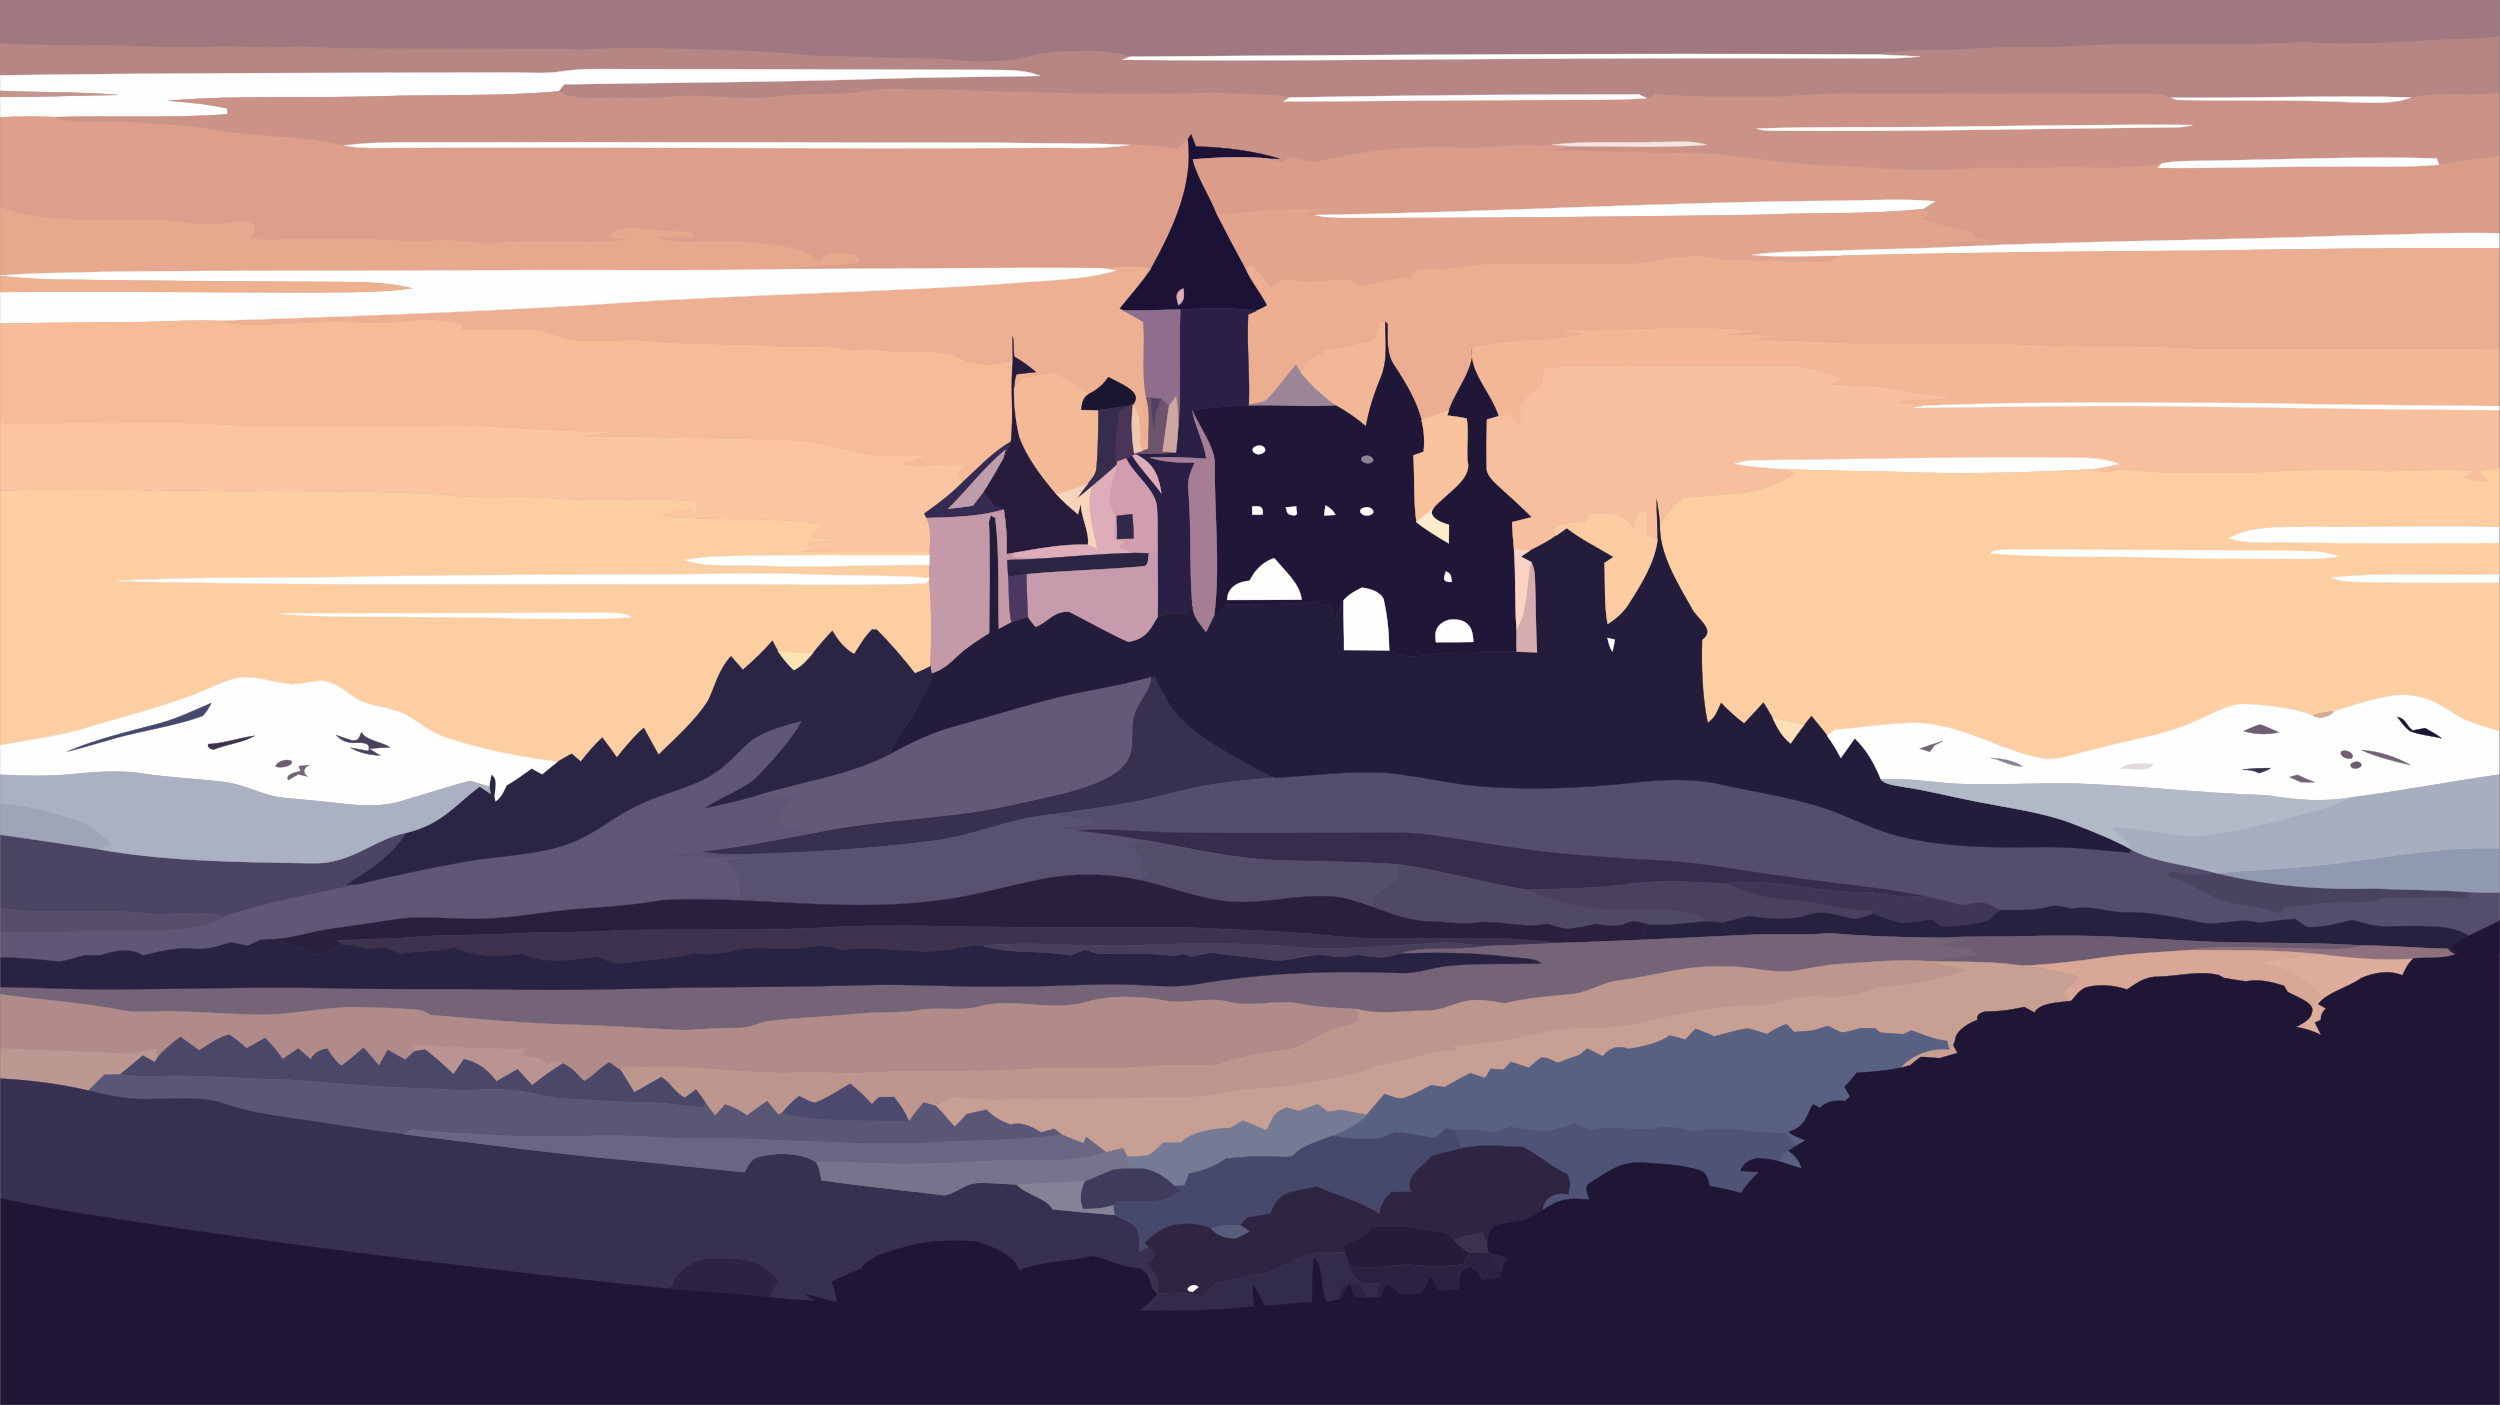 <?xml version="1.0" encoding="UTF-8"?>
<svg xmlns="http://www.w3.org/2000/svg" viewBox="0 0 1920.72 1079.39">
  <rect x="0" y="0" width="1920.72" height="1079.39" fill="#808080" stroke="none"/>
  <defs>
    <style>
      .cls-1 {
        fill: #696683;
        stroke: #696683;
      }

      .cls-1, .cls-2, .cls-3, .cls-4, .cls-5, .cls-6, .cls-7, .cls-8, .cls-9, .cls-10, .cls-11, .cls-12, .cls-13, .cls-14, .cls-15, .cls-16, .cls-17, .cls-18, .cls-19, .cls-20, .cls-21, .cls-22, .cls-23, .cls-24, .cls-25, .cls-26, .cls-27, .cls-28, .cls-29, .cls-30, .cls-31, .cls-32, .cls-33, .cls-34, .cls-35, .cls-36, .cls-37, .cls-38, .cls-39, .cls-40, .cls-41, .cls-42, .cls-43, .cls-44, .cls-45, .cls-46, .cls-47, .cls-48, .cls-49, .cls-50, .cls-51, .cls-52, .cls-53, .cls-54, .cls-55, .cls-56, .cls-57, .cls-58, .cls-59, .cls-60, .cls-61, .cls-62, .cls-63, .cls-64, .cls-65, .cls-66, .cls-67, .cls-68, .cls-69, .cls-70, .cls-71, .cls-72, .cls-73, .cls-74, .cls-75, .cls-76, .cls-77, .cls-78, .cls-79, .cls-80, .cls-81, .cls-82, .cls-83, .cls-84, .cls-85, .cls-86, .cls-87, .cls-88, .cls-89, .cls-90, .cls-91, .cls-92, .cls-93, .cls-94, .cls-95, .cls-96, .cls-97, .cls-98, .cls-99, .cls-100, .cls-101, .cls-102, .cls-103, .cls-104, .cls-105, .cls-106, .cls-107, .cls-108, .cls-109, .cls-110, .cls-111, .cls-112, .cls-113, .cls-114, .cls-115, .cls-116, .cls-117, .cls-118, .cls-119, .cls-120, .cls-121 {
        stroke-width: .25px;
      }

      .cls-2 {
        fill: #fefefd;
        stroke: #fefefd;
      }

      .cls-3 {
        fill: #fefefe;
        stroke: #fefefe;
      }

      .cls-4 {
        fill: #feffff;
        stroke: #feffff;
      }

      .cls-5 {
        fill: #fcffff;
        stroke: #fcffff;
      }

      .cls-6 {
        fill: #edb092;
        stroke: #edb092;
      }

      .cls-7 {
        fill: #feedcc;
        stroke: #feedcc;
      }

      .cls-8 {
        fill: #e3a48d;
        stroke: #e3a48d;
      }

      .cls-9 {
        fill: #edcaaf;
        stroke: #edcaaf;
      }

      .cls-10 {
        fill: #fbcca2;
        stroke: #fbcca2;
      }

      .cls-11 {
        fill: #fde3b1;
        stroke: #fde3b1;
      }

      .cls-12 {
        fill: #fde0b8;
        stroke: #fde0b8;
      }

      .cls-13 {
        fill: #fdfffe;
        stroke: #fdfffe;
      }

      .cls-14 {
        fill: #fdffff;
        stroke: #fdffff;
      }

      .cls-15 {
        fill: #fdfefe;
        stroke: #fdfefe;
      }

      .cls-16 {
        fill: #fdfefd;
        stroke: #fdfefd;
      }

      .cls-17 {
        fill: #f5e5e2;
        stroke: #f5e5e2;
      }

      .cls-18 {
        fill: #f6bc98;
        stroke: #f6bc98;
      }

      .cls-19 {
        fill: #eeb190;
        stroke: #eeb190;
      }

      .cls-20 {
        fill: #fbd3c5;
        stroke: #fbd3c5;
      }

      .cls-21 {
        fill: #e7a98d;
        stroke: #e7a98d;
      }

      .cls-22 {
        fill: #fdcea2;
        stroke: #fdcea2;
      }

      .cls-23 {
        fill: #fffcfd;
        stroke: #fffcfd;
      }

      .cls-24 {
        fill: #f1b797;
        stroke: #f1b797;
      }

      .cls-25 {
        fill: #ebae90;
        stroke: #ebae90;
      }

      .cls-26 {
        fill: #d29dae;
        stroke: #d29dae;
      }

      .cls-27 {
        fill: #dead9b;
        stroke: #dead9b;
      }

      .cls-28 {
        fill: #ddaeb9;
        stroke: #ddaeb9;
      }

      .cls-29 {
        fill: #cb9388;
        stroke: #cb9388;
      }

      .cls-30 {
        fill: #d0ac94;
        stroke: #d0ac94;
      }

      .cls-31 {
        fill: #c59aa8;
        stroke: #c59aa8;
      }

      .cls-32 {
        fill: #abb1c2;
        stroke: #abb1c2;
      }

      .cls-33 {
        fill: #c09daa;
        stroke: #c09daa;
      }

      .cls-34 {
        fill: #b2b9c7;
        stroke: #b2b9c7;
      }

      .cls-35 {
        fill: #cea7a0;
        stroke: #cea7a0;
      }

      .cls-36 {
        fill: #bd968e;
        stroke: #bd968e;
      }

      .cls-37 {
        fill: #d8a796;
        stroke: #d8a796;
      }

      .cls-38 {
        fill: #d99d8a;
        stroke: #d99d8a;
      }

      .cls-39 {
        fill: #b08b8a;
        stroke: #b08b8a;
      }

      .cls-40 {
        fill: #aea6a1;
        stroke: #aea6a1;
      }

      .cls-41 {
        fill: #9f7880;
        stroke: #9f7880;
      }

      .cls-42 {
        fill: #b68685;
        stroke: #b68685;
      }

      .cls-43 {
        fill: #928288;
        stroke: #928288;
      }

      .cls-44 {
        fill: #927177;
        stroke: #927177;
      }

      .cls-45 {
        fill: #8e6e8c;
        stroke: #8e6e8c;
      }

      .cls-46 {
        fill: #908493;
        stroke: #908493;
      }

      .cls-47 {
        fill: #c2958c;
        stroke: #c2958c;
      }

      .cls-48 {
        fill: #332b4a;
        stroke: #332b4a;
      }

      .cls-49 {
        fill: #312947;
        stroke: #312947;
      }

      .cls-50 {
        fill: #8e707f;
        stroke: #8e707f;
      }

      .cls-51 {
        fill: #b99490;
        stroke: #b99490;
      }

      .cls-52 {
        fill: #a0a4b9;
        stroke: #a0a4b9;
      }

      .cls-53 {
        fill: #9c8597;
        stroke: #9c8597;
      }

      .cls-54 {
        fill: #8f99b0;
        stroke: #8f99b0;
      }

      .cls-55 {
        fill: #655978;
        stroke: #655978;
      }

      .cls-56 {
        fill: #6c546d;
        stroke: #6c546d;
      }

      .cls-57 {
        fill: #1f1638;
        stroke: #1f1638;
      }

      .cls-58 {
        fill: #1f1535;
        stroke: #1f1535;
      }

      .cls-59 {
        fill: #231c3b;
        stroke: #231c3b;
      }

      .cls-60 {
        fill: #3e3b5d;
        stroke: #3e3b5d;
      }

      .cls-61 {
        fill: #362c4e;
        stroke: #362c4e;
      }

      .cls-62 {
        fill: #362d4d;
        stroke: #362d4d;
      }

      .cls-63 {
        fill: #373050;
        stroke: #373050;
      }

      .cls-64 {
        fill: #37304e;
        stroke: #37304e;
      }

      .cls-65 {
        fill: #1c1235;
        stroke: #1c1235;
      }

      .cls-66 {
        fill: #1b1530;
        stroke: #1b1530;
      }

      .cls-67 {
        fill: #3f3655;
        stroke: #3f3655;
      }

      .cls-68 {
        fill: #a7aebf;
        stroke: #a7aebf;
      }

      .cls-69 {
        fill: #bc9893;
        stroke: #bc9893;
      }

      .cls-70 {
        fill: #c69bac;
        stroke: #c69bac;
      }

      .cls-71 {
        fill: #d6acaf;
        stroke: #d6acaf;
      }

      .cls-72 {
        fill: #c89f93;
        stroke: #c89f93;
      }

      .cls-73 {
        fill: #dd9f8b;
        stroke: #dd9f8b;
      }

      .cls-74 {
        fill: #e0dad9;
        stroke: #e0dad9;
      }

      .cls-75 {
        fill: #a57e96;
        stroke: #a57e96;
      }

      .cls-76 {
        fill: #4b4563;
        stroke: #4b4563;
      }

      .cls-77 {
        fill: #494360;
        stroke: #494360;
      }

      .cls-78 {
        fill: #49415d;
        stroke: #49415d;
      }

      .cls-79 {
        fill: #4b3860;
        stroke: #4b3860;
      }

      .cls-80 {
        fill: #605776;
        stroke: #605776;
      }

      .cls-81 {
        fill: #4c496e;
        stroke: #4c496e;
      }

      .cls-82 {
        fill: #4c4763;
        stroke: #4c4763;
      }

      .cls-83 {
        fill: #5a5676;
        stroke: #5a5676;
      }

      .cls-84 {
        fill: #3d334f;
        stroke: #3d334f;
      }

      .cls-85 {
        fill: #352a51;
        stroke: #352a51;
      }

      .cls-86 {
        fill: #2e2543;
        stroke: #2e2543;
      }

      .cls-87 {
        fill: #838297;
        stroke: #838297;
      }

      .cls-88 {
        fill: #58516f;
        stroke: #58516f;
      }

      .cls-89 {
        fill: #261b39;
        stroke: #261b39;
      }

      .cls-90 {
        fill: #26213e;
        stroke: #26213e;
      }

      .cls-91 {
        fill: #282343;
        stroke: #282343;
      }

      .cls-92 {
        fill: #756378;
        stroke: #756378;
      }

      .cls-93 {
        fill: #757b94;
        stroke: #757b94;
      }

      .cls-94 {
        fill: #76748d;
        stroke: #76748d;
      }

      .cls-95 {
        fill: #4a3457;
        stroke: #4a3457;
      }

      .cls-96 {
        fill: #4f5476;
        stroke: #4f5476;
      }

      .cls-97 {
        fill: #504966;
        stroke: #504966;
      }

      .cls-98 {
        fill: #4b4769;
        stroke: #4b4769;
      }

      .cls-99 {
        fill: #3b324f;
        stroke: #3b324f;
      }

      .cls-100 {
        fill: #6d5c72;
        stroke: #6d5c72;
      }

      .cls-101 {
        fill: #46496c;
        stroke: #46496c;
      }

      .cls-102 {
        fill: #543f67;
        stroke: #543f67;
      }

      .cls-103 {
        fill: #544d6b;
        stroke: #544d6b;
      }

      .cls-104 {
        fill: #544e6b;
        stroke: #544e6b;
      }

      .cls-105 {
        fill: #2c2241;
        stroke: #2c2241;
      }

      .cls-106 {
        fill: #564e6b;
        stroke: #564e6b;
      }

      .cls-107 {
        fill: #2a2544;
        stroke: #2a2544;
      }

      .cls-108 {
        fill: #2a1f44;
        stroke: #2a1f44;
      }

      .cls-109 {
        fill: #2a203e;
        stroke: #2a203e;
      }

      .cls-110 {
        fill: #281c3d;
        stroke: #281c3d;
      }

      .cls-111 {
        fill: #2b2543;
        stroke: #2b2543;
      }

      .cls-112 {
        fill: #2b2241;
        stroke: #2b2241;
      }

      .cls-113 {
        fill: #595c7c;
        stroke: #595c7c;
      }

      .cls-114 {
        fill: #596182;
        stroke: #596182;
      }

      .cls-115 {
        fill: #483f5c;
        stroke: #483f5c;
      }

      .cls-116 {
        fill: #f3b795;
        stroke: #f3b795;
      }

      .cls-117 {
        fill: #f7bf9d;
        stroke: #f7bf9d;
      }

      .cls-118 {
        fill: #fac5a0;
        stroke: #fac5a0;
      }

      .cls-119 {
        fill: #f7d4ba;
        stroke: #f7d4ba;
      }

      .cls-120 {
        fill: #f9c39e;
        stroke: #f9c39e;
      }

      .cls-121 {
        fill: #f4b997;
        stroke: #f4b997;
      }
    </style>
  </defs>
  <g id="Layer_4" data-name="Layer 4">
    <path class="cls-64" d="m884.26,519.84c.79-.21,2.36-.63,3.15-.84,6.19,13.33,12.6,27.02,26.55,38.56,18.08,15.12,41.7,27.8,65.96,39.76-15.86,1.31-31.69,2.81-47.17,5.13-23.4,3.48-44.29,10.72-67.39,14.7-18.34,3.19-37.05,5.7-55.65,8.37-34.5,2.91-61.43,16.98-95.4,20.84-49.76,6.2-100.65,9.13-151.54,10.19-8.59.23-16.91-1.05-25.12-2.28,30.71-3.19,60.15-9.32,89.78-14.72,34.69-7.34,71.62-9.6,107.62-13.94,26.96-3.08,52.16-9.41,77.59-15.06,21.3-5.17,43.76-12.38,52.72-25.14,7.35-11.2,2.36-23.44,5.81-35.02,1.8-10.55,13.42-19.81,13.09-30.54Z"/>
    <path class="cls-55" d="m805.59,537.27c25.57-6.73,53.4-10.27,78.67-17.42.34,10.74-11.29,20-13.09,30.54-3.45,11.58,1.54,23.81-5.81,35.02-8.96,12.76-31.43,19.98-52.72,25.14-25.42,5.65-50.62,11.98-77.59,15.06-36,4.35-72.94,6.6-107.62,13.94-13.05.34-23.33-3.9-30.49-9.6,4.12-7.3,11.47-13.75,19.42-19.89-12.41,1.24-25.01,3.06-37.69,1.75,34.69-11.33,75.86-16.6,105.15-32.78,15.19-8.08,30.79-16.22,49.88-21.33,24.11-6.64,47.51-14.09,71.89-20.44Z"/>
    <path class="cls-80" d="m575.6,570.26c9.49-8.23,25.46-12.87,40.91-16.71-8.21,14.64-20.74,28.39-33.45,41.91-9.56,10.31-28.39,16.07-40.88,25.06,12.49-2.49,24.6-5.48,36.49-8.71,12.67,1.31,25.27-.51,37.69-1.75-7.95,6.14-15.3,12.59-19.42,19.89,7.16,5.7,17.44,9.94,30.49,9.6-29.63,5.4-59.06,11.54-89.78,14.72-7.28.36-14.33,1.54-21.08,3.12,19.09,1.58,38.44.72,57.64,1.5-5.74.59-11.47,1.16-17.18,1.73,10.46,8.4,11.29,18.77,11.55,28.67-19.84.19-40.24-1.37-59.44,2.24-20.29,3.67-41.44,5.1-62.47,6.58-26.51,1.81-51.82,7.59-78.71,7.83-21.26.59-42.86-2.83-63.82.38-16.35,2.43-32.62,4.91-49.05,7.17-16.72,2.28-31.65,8.1-49.24,8.33-1.46.08-4.39.25-5.85.34-3.34,1.43-6.56,2.95-9.75,4.47-4.27-.89-8.51-1.79-12.75-2.66-8.89,2.76-18.19,6.12-28.84,4.89-13.72-1.1-26.59,2.24-38.81,5.29-8.63-6.12-22.05-4.01-31.99-.25-4.35-.02-8.7-.02-13.05,0-6.38,1.79-12.49,4.13-19.65,4.81-14.81-1.5-29.66-3.04-44.77-3.04v-19.28c41.36.27,82.65-1.65,124.01-1.75,16.99-.53,36.3-1.75,47.03-10.17,31.46-11.81,68.4-17.19,103.01-25.21,26.7-6.48,54-12.19,81.64-17.3,25.99-4.73,54.6-5.02,78.49-13.08,23.85-8.08,37.13-22.65,59.14-31.98,17.7-8.48,41.1-12.89,55.76-23.39,10.69-7,17.4-15.53,26.14-23.27Z"/>
    <path class="cls-103" d="m1894.81,684.97c.86,2.15,1.76,4.32,2.66,6.52-21-3.61-42.45-.68-63.79-1.71-8.36,1.79-16.65,4.28-25.91,3.65-17.85-.61-35.29,1.77-52.54,3.97-1.09,1.52-2.17,3.04-3.22,4.58-10.05-3.19-20.85-5.44-31.95-7.15-23.17-3.23-34.39-16.62-55.54-22.04,1.12-.82,3.38-2.47,4.5-3.29,10.28,2.72,21.68,3.84,32.14.61-21.04-6.18-46.88-7.95-63.86-17.93l-.49,2.7c-24.04-2.13-48.15-4.98-72.64-4.28-37.69.65-77.1-.23-111.3-10.19-19.87-6.08-36-15.34-55.99-21.39-23.74-7.26-50.06-11.14-75.07-16.71-20.7-4.7-43.69-3.82-65.14-1.46-37.65,4.32-76.58,5.89-114.82,3.38-26.44-1.71-50.74-8.4-76.88-10.74-28.54-1.67-56.81,2.13-85.05,3.84-15.86,1.31-31.69,2.81-47.17,5.13-23.4,3.48-44.29,10.72-67.39,14.7-18.34,3.19-37.05,5.7-55.65,8.37,9.75,2.45,20.14,4.01,30.71,4.77-.71.8-2.14,2.43-2.89,3.23-8.25.7-16.46,1.46-24.64,2.4,4.58,1.08,9.26,2.11,14.29,2.43,24.34-2.62,48.75.89,73.16,1.18,46.2.89,92.44.32,138.67.23,19.95.04,40.28-1.03,59.85,1.71,35.06,4.85,69.38,11.56,105.22,14.6,22.43,1.88,44.89,3.63,67.5,4.72,34.58,1.39,67.24,8.4,100.88,12.59,34.46,5.32,70.24,7.8,103.95,14.64,10.76,2.11,21.08,4.87,31.46,7.55,4.99-.91,9.98-1.98,15.22-2.49,4.99,1.65,9.19,3.94,13.54,6.05,12.3-.06,25.05.86,36.49-2.28,6.3-2.24,12.75.06,18.79,1.37,15.04-3.4,28.46,3.52,43.57,2.64,18.56.02,36.15,3.97,53.44,7.4,15.07,4.09,31.16-4.09,46.35.78,9.22-1.27,18.52-2.34,27.94-3.08,2.96,2.07,5.96,4.16,8.96,6.24,12.71.8,23.47-3.08,35.02-5.23,10.16,2.19,19.91,6.1,31.39,4.62,19.76.15,44.59-2.05,58.72,7.61,7.73-3.78,15.9-7.26,23.06-11.39v-22.36c-8.55.23-17.1.04-25.57-.51Z"/>
    <path class="cls-88" d="m714.31,646.36c33.97-3.86,60.9-17.93,95.4-20.84,9.75,2.45,20.14,4.01,30.71,4.77-.71.8-2.14,2.43-2.89,3.23-8.25.7-16.46,1.46-24.64,2.4,4.58,1.08,9.26,2.11,14.29,2.43,17.74,1.37,35.03,4.03,52.05,7.11-4.99.93-9.98,1.86-14.92,2.81,4.8,3.84,10.5,7.51,13.2,12.04-.86,2.62-2.7,5.08-4.31,7.59,3,.89,6,1.79,9.04,2.7-2.81,1.75-5.62,3.52-8.4,5.27-23.59-5.04-50.14-5.23-73.84-.36-27.79,5.46-53.89,13.77-83.14,16.69-68.77,8.8-138.49-3.88-207.71-.68,19.2-3.61,39.6-2.05,59.44-2.24-.26-9.89-1.09-20.27-11.55-28.67,5.7-.57,11.44-1.14,17.18-1.73-19.2-.78-38.55.08-57.64-1.5,6.75-1.58,13.8-2.76,21.08-3.12,8.21,1.22,16.54,2.51,25.12,2.28,50.89-1.05,101.77-3.99,151.54-10.19Z"/>
    <path class="cls-62" d="m827.19,638.35c24.34-2.62,48.75.89,73.16,1.18,46.2.89,92.44.32,138.67.23,19.95.04,40.27-1.03,59.85,1.71,35.06,4.85,69.38,11.56,105.22,14.6,22.43,1.88,44.89,3.63,67.5,4.72,34.58,1.39,67.24,8.4,100.88,12.59,34.46,5.32,70.24,7.8,103.95,14.64-16.01,3.48-30.97-3.06-47.06-2.66-34.99.38-68.55-11.29-103.61-6.37-24.26-1.24-49.01-3.38-73.05-.02-26.29,3.84-53.51,3.84-80.44,4.54-33.64-5.44-64.76-15.02-98.93-19.47-31.2-2.26-62.74-1.98-94.05-3.29-34.84-1.41-67.05-9.58-100.05-15.29-17.02-3.08-34.31-5.74-52.05-7.11Z"/>
    <path class="cls-76" d="m.39,640.99c24.79,3.5,49.43,7.3,74.1,11.01,53.48,9.75,110.36,10.1,166.01,10.99,30.68.51,45.34-18.01,71.93-23.41-8.92,15.12-26.36,28.1-45.9,39.45,1.99.06,5.93.19,7.91.25-34.61,8.02-71.55,13.39-103.01,25.21-17.85-6.56-39.15-.17-58.61-2.64-37.2-4.07-75.56,1.31-112.42-3.97v-56.89Z"/>
    <path class="cls-104" d="m879.24,645.46c33,5.72,65.21,13.88,100.05,15.29,31.31,1.31,62.85,1.03,94.05,3.29.56,3.27,1.84,6.58,1.35,9.89-6.34,5.84-15.26,10.69-21.04,16.75.67,2.17,1.31,4.32,1.91,6.52-9.86-3.46-19.8-7.34-31.5-8.42-28.12-2.19-55.24,6.81-83.33,3.5-24.07-2.97-43.8-11.98-66.9-16.41,2.78-1.75,5.59-3.52,8.4-5.27-3.04-.91-6.04-1.81-9.04-2.7,1.61-2.51,3.45-4.98,4.31-7.59-2.7-4.54-8.4-8.21-13.2-12.04,4.95-.95,9.94-1.88,14.92-2.81Z"/>
    <path class="cls-97" d="m1073.34,664.04c34.16,4.45,65.29,14.03,98.93,19.47,22.31,10.8,51.83,17.04,81.41,15.5,19.54,1.69,44.89-2.11,57.68,8.65-14.93,1.48-29.89,3.54-45.19,2.74-5.18-1.54-10.8-4.01-16.2-1.2-7.12,3.19-15.67,2-23.55.55-7.61,1.43-15.07,3.61-23.17,3.88-5.25-.86-9.86-2.55-14.7-3.86-18.45,4.03-36.71-3.4-55.24-.84-11.55,1.6-23.06-.99-34.65-1.03-16.27-.23-29.85-6.03-43.09-10.69-.6-2.19-1.24-4.35-1.91-6.52,5.78-6.05,14.7-10.91,21.04-16.75.49-3.31-.79-6.62-1.35-9.89Z"/>
    <path class="cls-77" d="m1669.02,669.48c10.27,2.72,21.67,3.84,32.14.61,1.01.23,2.96.74,3.94.97,37.65,9.22,79.24,12.64,120.11,11.29,23.14,1.29,46.5.86,69.6,2.62.86,2.15,1.76,4.32,2.66,6.52-21-3.61-42.45-.68-63.79-1.71-8.36,1.79-16.65,4.28-25.91,3.65-17.85-.61-35.29,1.77-52.54,3.97-1.09,1.52-2.17,3.04-3.22,4.58-10.05-3.19-20.85-5.44-31.95-7.15-23.17-3.23-34.39-16.62-55.54-22.04,1.13-.82,3.38-2.47,4.5-3.29Z"/>
    <path class="cls-109" d="m800,675.52c23.7-4.87,50.25-4.68,73.84.36,23.1,4.43,42.82,13.44,66.9,16.41,28.09,3.31,55.2-5.7,83.33-3.5,11.7,1.08,21.64,4.96,31.5,8.42,13.24,4.66,26.81,10.46,43.09,10.69,11.59.04,23.1,2.64,34.65,1.03,18.53-2.55,36.79,4.87,55.24.84,4.84,1.31,9.45,3,14.7,3.86,8.1-.27,15.56-2.45,23.17-3.88,7.88,1.46,16.43,2.64,23.55-.55,5.4-2.81,11.03-.34,16.2,1.2-3.37,3.59-4.01,7.64-3.53,11.62-21.71.74-43.35,1.94-65.1,2.49-44.62-5.95-90.67-2.95-136.05-3.67-24.11.68-47.32-3.33-71.14-4.58-26.1-1.62-52.35-2.49-78.56-3.67-56.29-.51-112.61.11-168.9-.63-30.34-.95-60.71-.84-91.05-.42-58.16,4.26-116.96,2.11-175.39,3.12-26.1,2.24-52.54.7-78.71,2.45-27.6,1.77-55.5.57-82.99,3.08-18.38,1.71-37.13.86-55.5,2.64.98.68,2.85,2.03,3.83,2.7-6.15,2.91-12.49,5.74-18.86,8.52-12.56-4.3-23.21-10.88-38.36-12.23,17.59-.23,32.51-6.05,49.24-8.33,16.43-2.26,32.7-4.75,49.05-7.17,20.96-3.21,42.56.21,63.82-.38,26.89-.23,52.2-6.01,78.71-7.83,21.04-1.48,42.19-2.91,62.47-6.58,69.23-3.21,138.94,9.47,207.71.68,29.25-2.91,55.35-11.22,83.14-16.69Z"/>
    <path class="cls-78" d="m1252.7,678.98c24.04-3.35,48.79-1.22,73.05.02,15.64,5.65,31.43,12.21,50.74,12.8,21.56.65,40.2,9.22,62.29,7.28.04.72.11,2.15.15,2.87-4.57,1.33-8.51,3.65-13.76,4.03-11.81-1.81-23.7-7.4-36.11-3.19-13.99,4.73-30.6,3.33-45.45.84-6.64,1.73-13.24,3.46-19.84,5.21-4.16-.44-8.25-.89-12.41-1.18-12.79-10.76-38.14-6.96-57.68-8.65-29.59,1.54-59.1-4.7-81.41-15.5,26.92-.7,54.15-.7,80.44-4.54Z"/>
    <path class="cls-67" d="m1325.75,679c35.06-4.91,68.63,6.75,103.61,6.37,16.09-.4,31.05,6.14,47.06,2.66,10.76,2.11,21.08,4.87,31.46,7.55,4.99-.91,9.98-1.98,15.22-2.49,4.99,1.65,9.19,3.94,13.54,6.05-3.79,2.93-6.3,6.5-11.33,8.88-10.58,2.74-22.5,3-33.86,4.07-2.21-1.96-4.42-3.9-6.6-5.84-8.32.99-16.69,3.19-25.31,2.47-7.35-1.77-13.87-4.41-20.62-6.77-.04-.72-.11-2.15-.15-2.87-22.09,1.94-40.73-6.62-62.29-7.28-19.31-.59-35.1-7.15-50.74-12.8Z"/>
    <path class="cls-90" d="m1573.14,696.86c6.3-2.24,12.75.06,18.79,1.37,15.04-3.4,28.46,3.52,43.57,2.64,18.56.02,36.15,3.97,53.44,7.4,15.07,4.09,31.16-4.09,46.35.78,9.22-1.27,18.52-2.34,27.94-3.08,2.96,2.07,5.96,4.16,8.96,6.24,12.71.8,23.47-3.08,35.02-5.23,10.16,2.19,19.91,6.1,31.39,4.62,19.76.15,44.59-2.05,58.73,7.61-5.21,3.08-9.94,6.43-14.62,9.79-22.46-.36-44.74-2.47-67.2-2.57-43.61-3.02-87.75-1.08-131.44-3.52-41.06-2.26-82.28-5.15-123.6-3.73-22.95.7-46.01-.11-68.92,1.27-28.54-.21-57.19-.97-85.39-3.5-21,1.98-42.3.25-63.41,1.31-26.7,1.24-53.4,2.68-80.1,3.78-.49-3.99.15-8.04,3.53-11.62,15.3.8,30.26-1.27,45.19-2.74,4.16.3,8.25.74,12.41,1.18,6.6-1.75,13.2-3.48,19.84-5.21,14.85,2.49,31.46,3.88,45.45-.84,12.41-4.22,24.3,1.37,36.11,3.19,5.25-.38,9.19-2.7,13.76-4.03,6.75,2.36,13.28,5,20.62,6.77,8.63.72,16.99-1.48,25.31-2.47,2.18,1.94,4.39,3.88,6.6,5.84,11.36-1.08,23.29-1.33,33.86-4.07,5.02-2.38,7.54-5.95,11.33-8.88,12.3-.06,25.05.86,36.49-2.28Z"/>
    <path class="cls-106" d="m.39,697.88c36.86,5.27,75.22-.11,112.42,3.97,19.46,2.47,40.76-3.92,58.61,2.64-10.73,8.42-30.04,9.64-47.03,10.17-41.36.11-82.65,2.03-124.01,1.75v-18.52Z"/>
    <path class="cls-84" d="m476.45,714.67c58.43-1.01,117.23,1.14,175.39-3.12,30.34-.42,60.71-.53,91.05.42,56.29.74,112.61.13,168.9.63,26.21,1.18,52.46,2.05,78.56,3.67,23.81,1.24,47.03,5.25,71.14,4.58,45.38.72,91.43-2.28,136.05,3.67-19.5.99-39.04,1.94-58.65,2.43-12.11-1.9-24.71-3.44-37.31-2.4-24.49,1.96-49.13,3.21-73.76,4.16-23.93.97-47.21-3.19-71.06-3.46-28.05-.21-56.21-.55-84.15,1.08-39.22,1.65-78.75-3.63-117.75.27-9.45-.15-18.3,1.73-27.11,3.29-26.93,4.05-54.71-4.56-81.23.23-7.91-3.56-17.59-3.92-27-2.28-18.49,2.87-38.21-1.96-56.1,2.72-9.56,2.28-19.76,3.4-30,2-16.57,4.6-35.4,4.58-52.99,7.26-8.44,1.65-15.26-2.13-21.3-4.83-18.9,2.49-42.34,6.05-58.2-2.4-17.7,3.48-37.61,2.38-52.12-4.62-12.94,3.31-27.45,2.55-40.88,4.77-4.09-1.56-8.14-3.12-12.23-4.68-4.65.23-9.26.46-13.91.68-5.96-1.56-12.23-2.64-18.71-3.19-.98-.67-2.85-2.02-3.83-2.7,18.38-1.77,37.13-.93,55.5-2.64,27.49-2.51,55.39-1.31,82.99-3.08,26.18-1.75,52.61-.21,78.71-2.45Z"/>
    <path class="cls-92" d="m1342.74,718.25c21.11-1.05,42.41.68,63.41-1.31,28.2,2.53,56.85,3.29,85.39,3.5,5.25.51,10.54,1.12,15.82,1.71-6.41,1.37-12.75,2.76-19.01,4.28,8.77.93,17.62,1.75,26.51,2.43,1.35,1.75,2.74,3.52,4.13,5.29-10.99.65-21.97,1.84-32.02,4.51-1.73-.04-5.18-.17-6.9-.23-21.97-1.71-43.91,1.05-65.74,2.15-11.89.59-22.87,3.35-34.24,5.13-19.05,2.97-37.05-4.07-56.18-3.04-27.75-1.31-52.2,7-78.41,10.44-15.45,1.6-25.13,10.06-40.91,11.03-16.54,1.39-33.08,3.04-48.56,6.75-8.51-1.35-17.33-3.27-26.29-2.21-12.34,1.37-21.15,8.1-34.28,7.85-17.7.11-36.11,3.42-52.91-1.24-14.25-.89-28.73-1.01-42.3-3.84-18.71-3.9-38.66,2.87-57.04-1.86-16.01-4.01-33.07,2.47-49.09-.95-19.65-3.65-42.26-4.03-60.9,1.52-25.65,7.26-54.82-3.84-80.51,3.06-14.89,4.26-31.57.15-46.95,2.89-15.83,2.74-32.59,1.05-48.68,2.95-21.41,2.15-43.31,2.7-64.61,5.23-9.11.99-15.94,5.72-25.54,5.59-13.84-.25-27.52.95-41.25,1.69-31.39-1.48-62.63-3.88-94.12-4.51-33.9-1.03-67.2-4.58-100.76-7.15-3.11-1.73-6.23-3.94-11.06-4.09-15-1.43-30.3-1.6-45.49-1.94-25.5-.4-49.5,6.2-75.04,5.76-21.67-.38-43.28-1.92-64.95-2.62-13.31-.49-27.08,1.65-40.05-.72-30.49-5.84-62.51-8.23-93.83-12.21v-5.78c28.8.34,57.49,2.09,86.29,1.84,56.21-.3,112.43-2.07,168.64-.91,45,1.16,90,.19,135,.95,46.27.84,92.55-.32,138.79-1.48,43.8-.51,87.6-.44,131.36-1.73,38.74-1.46,77.32,1.98,116.06.82,33.86.63,67.65-3.02,101.44-.89,13.5.74,27.38,1.62,40.61-.61,50.96-8.99,105.19-10.84,158.21-8.69,12.94.32,23.93-4.51,36.49-5.61,23.44-2.28,47.36-.82,70.99-1.84-5.89-4.58-16.73-3.8-25.39-5.04-27.71-3.42-56.29-3.42-84.45-2.45,19.65-6.64,43.35-2.17,64.46-5.74,19.61-.49,39.15-1.43,58.65-2.43,21.75-.55,43.39-1.75,65.1-2.49,26.7-1.1,53.4-2.53,80.1-3.78Z"/>
    <path class="cls-100" d="m1491.54,720.45c22.91-1.37,45.97-.57,68.92-1.27,41.33-1.41,82.54,1.48,123.6,3.73,43.69,2.45,87.82.51,131.44,3.52-18.97,5.21-40.13,1.86-60.19,1.9-24.41,0-49.46-2.36-73.31,1.65-22.16,1.6-44.55,2.55-66.26,5.7-19.99,2.97-40.28,5.36-60.86,6.35-22.24-3.25-45.15-3.06-67.91-3.35,10.05-2.68,21.04-3.86,32.02-4.51-1.39-1.77-2.77-3.54-4.13-5.29-8.89-.68-17.74-1.5-26.51-2.43,6.26-1.52,12.6-2.91,19.01-4.28-5.29-.59-10.57-1.2-15.82-1.71Z"/>
    <path class="cls-91" d="m200,722.15c1.46-.08,4.39-.25,5.85-.34,15.15,1.35,25.8,7.93,38.36,12.23,6.38-2.78,12.71-5.61,18.86-8.52,6.49.55,12.75,1.62,18.71,3.19,4.65-.21,9.26-.44,13.91-.68,4.09,1.56,8.14,3.12,12.23,4.68,13.42-2.21,27.94-1.46,40.88-4.77,14.51,7,34.42,8.1,52.12,4.62,15.86,8.46,39.3,4.89,58.2,2.4,6.04,2.7,12.86,6.48,21.3,4.83,17.59-2.68,36.41-2.66,52.99-7.26,10.24,1.39,20.44.27,30-2,17.89-4.68,37.61.15,56.1-2.72,9.41-1.65,19.09-1.29,27,2.28,26.51-4.79,54.3,3.82,81.23-.23,8.81-1.56,17.66-3.44,27.11-3.29,20.81,6.69,45.41,3.14,67.35,7.4,3.86-1.43,7.73-2.87,11.59-4.28,3.45,1.05,6.94,2.11,10.42,3.19,19.5-.4,39.41-.91,58.57,1.58,1.39-.44,4.13-1.31,5.51-1.73,2.59.72,5.14,1.48,7.76,2.21,4.73-1.1,9.49-2.19,14.29-3.25,14.06,2.59,28.87,3.31,43.2,5.34,15.9,3.52,30.6-5.63,46.65-2.83,7.8,1.62,15.67,1.01,23.02-1.03,10.39,2.59,21.52,3.61,31.2-.51,28.16-.97,56.74-.97,84.45,2.45,8.66,1.24,19.5.46,25.39,5.04-23.63,1.01-47.55-.44-70.99,1.84-12.56,1.1-23.55,5.93-36.49,5.61-53.03-2.15-107.25-.3-158.21,8.69-13.24,2.24-27.11,1.35-40.61.61-33.79-2.13-67.58,1.52-101.44.89-38.74,1.16-77.32-2.28-116.06-.82-43.76,1.29-87.56,1.22-131.36,1.73-46.24,1.16-92.51,2.32-138.79,1.48-45-.76-90,.21-135-.95-56.21-1.16-112.43.61-168.64.91-28.8.25-57.49-1.5-86.29-1.84v-22.63c15.11,0,29.96,1.54,44.77,3.04,7.16-.67,13.27-3.02,19.65-4.81,4.35-.02,8.7-.02,13.05,0,9.94-3.75,23.36-5.86,31.99.25,12.23-3.06,25.09-6.39,38.81-5.29,10.65,1.22,19.95-2.13,28.84-4.89,4.24.86,8.48,1.77,12.75,2.66,3.19-1.52,6.41-3.04,9.75-4.47Z"/>
    <path class="cls-115" d="m1101.57,724.54c12.6-1.03,25.2.51,37.31,2.4-21.11,3.56-44.81-.91-64.46,5.74-9.68,4.11-20.81,3.1-31.2.51-7.35,2.05-15.22,2.66-23.02,1.03-16.05-2.81-30.75,6.35-46.65,2.83-14.33-2.03-29.14-2.74-43.2-5.34-4.8,1.05-9.56,2.15-14.29,3.25-2.62-.74-5.17-1.5-7.76-2.21-1.39.42-4.13,1.29-5.51,1.73-19.16-2.49-39.07-1.98-58.57-1.58-3.49-1.08-6.98-2.13-10.42-3.19-3.86,1.41-7.73,2.85-11.59,4.28-21.94-4.26-46.54-.72-67.35-7.4,39-3.9,78.53,1.37,117.75-.27,27.94-1.62,56.1-1.29,84.15-1.08,23.85.27,47.14,4.43,71.06,3.46,24.64-.95,49.27-2.19,73.76-4.16Z"/>
    <path class="cls-50" d="m1682,729.98c23.85-4.01,48.9-1.65,73.31-1.65,20.06-.04,41.21,3.31,60.19-1.9,22.46.11,44.74,2.21,67.2,2.57,1.69.84,5.1,2.53,6.79,3.37-9.68,5.19-23.1,3.78-35.21,4.35-24.15,1.62-48.26-.49-71.77-3.56-33.11-3.61-66.94-2.91-100.5-3.19Z"/>
    <path class="cls-41" d="m.12.12h1920v27.97c-15.11,2.21-30.83,1.9-46.27,2.51-34.5,1.6-69.11,4.64-103.69,1.71-49.8,3.29-100.05,1.18-150.08,1.94-19.99.59-39.82,2.72-59.89,2.02-25.12-.89-49.95,2.38-75.07,2.09-15.64-.25-30.9,1.69-46.09,3.46-190.31-1.01-380.59.32-570.86,1.71-16.27-5.59-36.15-4.41-54.34-3.88-17.21.4-31.16,7.8-48.71,7.13-19.35,2.32-37.95-2.51-57.3-1.86-26.77-.46-53.47-1.73-80.29-1.75-45.52-5.08-92.21-5.06-138.49-6.39-18.86.13-37.65,1.69-56.59.84-57-.02-114.04-.38-171-.36-14.59-.7-29.18-1.96-43.8-.97-18.79,1.16-37.5-1.39-56.29-.21-32.55,1.77-65.06-2.11-97.69-.99-21.19-.57-42.49-.38-63.56-1.75V.12Z"/>
    <path class="cls-42" d="m1873.85,30.61c15.45-.61,31.16-.3,46.27-2.51v43.58c-22.46,2.3-45.86-1.08-67.72,3.16-61.46-1.77-123.04.86-184.54.17-9.26-4.13-21.6-2.76-32.51-2.93-72.49.19-145.01.11-217.5-.11-20.21-.21-40.05,2.38-60.22,2.3-28.69-.3-57.56.76-85.95-2-1.01.74-3,2.19-4.01,2.93-.6.04-1.8.15-2.4.19-1.54-.72-4.58-2.13-6.11-2.85-89.47-.08-178.95.8-268.35,2.34-17.96-3.54-37.65-1.86-56.29-3.78-48.79,1.84-97.76,1.39-146.51-.53-25.13.82-49.91-2.7-75.04-1.81-15.3.44-30.9-1.71-45.86.89-22.95,4.22-47.48,1.41-70.76,4.64-23.78,3.1-47.63-1.35-71.44-.8-14.03,1.41-28.2,2.26-42.41,1.69-18.04-.74-38.93,2.97-53.51-4.98,1.16-1.35,3.53-4.05,4.69-5.42,80.51-1.31,161.1-1.6,241.54-4.24,41.17-1.39,82.42-1.37,123.64-2.19-12.6-5.65-29.7-4.22-44.74-4.7-90.11-.06-180.22-.61-270.34-.51-17.51.08-35.36-.91-52.46,1.73-12.23,2-24.98.89-37.46.86-131.21.27-262.5.25-393.71,2.15v-24.53c21.07,1.37,42.38,1.18,63.56,1.75,32.62-1.12,65.14,2.76,97.69.99,18.79-1.18,37.5,1.37,56.29.21,14.63-.99,29.21.27,43.8.97,56.96-.02,114,.34,171,.36,18.94.84,37.72-.72,56.59-.84,46.27,1.33,92.96,1.31,138.49,6.39,26.81.02,53.51,1.29,80.29,1.75,19.35-.65,37.95,4.18,57.3,1.86,17.55.67,31.5-6.73,48.71-7.13,18.19-.53,38.06-1.71,54.34,3.88-1.42.59-4.27,1.79-5.7,2.38,108.83,1.2,217.72-.42,326.59-.84,87.45-.53,174.9-.42,262.35-.23,7.99-.11,15.94-.68,23.85-1.37-12.08-.7-24.15-1.27-36.23-1.65,15.19-1.77,30.45-3.71,46.09-3.46,25.13.3,49.95-2.97,75.07-2.09,20.06.7,39.9-1.43,59.89-2.02,50.02-.76,100.28,1.35,150.08-1.94,34.58,2.93,69.19-.11,103.69-1.71Z"/>
    <path class="cls-16" d="m868.17,43.54c190.28-1.39,380.55-2.72,570.86-1.71,12.08.38,24.15.95,36.23,1.65-7.91.7-15.86,1.27-23.85,1.37-87.45-.19-174.9-.3-262.35.23-108.86.42-217.76,2.05-326.59.84,1.42-.59,4.27-1.79,5.7-2.38Z"/>
    <path class="cls-3" d="m431.3,54.86c17.1-2.64,34.95-1.65,52.46-1.73,90.11-.11,180.22.44,270.34.51,15.04.49,32.14-.95,44.74,4.7-41.21.82-82.46.8-123.64,2.19-80.44,2.64-161.03,2.93-241.54,4.24-1.16,1.37-3.53,4.07-4.69,5.42-45.15,3.92-91.13,2.45-136.65,3.73-54.26,1.77-108.97-1.03-162.97,3.42,15.26,1.31,30.71,2.57,45.08,5.91.15,1.12.45,3.37.56,4.49-43.95,3.27-88.5.97-132.68,2.21-14.06-.51-28.2-.76-42.19.34v-15.84c30.26.25,60.45-1.29,90.71-1.5-30.04-2.55-60.53-1.75-90.71-3.16v-11.92c131.21-1.9,262.5-1.88,393.71-2.15,12.49.02,25.24,1.14,37.46-.86Z"/>
    <path class="cls-29" d="m667.1,69.65c14.96-2.59,30.56-.44,45.86-.89,25.12-.89,49.91,2.64,75.04,1.81,48.75,1.92,97.72,2.36,146.51.53,18.64,1.92,38.33.23,56.29,3.78-1.2.78-3.6,2.32-4.84,3.1,81.34-.27,162.64-1.24,243.97-1.35,11.81.04,23.62-.34,35.32-1.24.6-.04,1.8-.15,2.4-.19,1.01-.74,3-2.19,4.01-2.93,28.39,2.76,57.26,1.71,85.95,2,20.18.08,40.01-2.51,60.22-2.3,72.49.21,145.01.3,217.5.11,10.91.17,23.25-1.2,32.51,2.93,1.2.42,3.56,1.29,4.76,1.73,44.89,1.12,90-.4,134.85,1.81,15.11.19,31.88,1.67,44.93-3.71,21.86-4.24,45.26-.86,67.72-3.16v48.39c-15.6,1.67-30.98,3.9-46.2,6.48-.45-1.2-1.39-3.61-1.88-4.83-57.79-1.77-115.61.89-173.4,1.69-12.64.42-25.65-.25-37.76,2.15-28.84,5.19-59.78,2-89.47,3.14-21.79,1.08-43.73-.84-65.4,1.16-34.46,2.59-68.85-1.71-103.16-3.02-22.91-.61-45.15-4.03-67.46-6.62-21.71-3.63-44.51-2.17-66.79-3.08-25.35-1.08-50.74-.97-76.13-1.73,5.48-1.03,10.99-2.09,16.58-3,33.94-.34,68.17,1.5,101.92-1.08-11.96-4.07-26.44-1.92-39.6-2.21-26.29.86-53.03-1.16-78.9,2.13-2.55.3-5.1.63-7.57.97-20.78-2.51-41.44,2.17-62.29.99-37.65-1.77-75.97,2.38-110.44,10.86-7.99-.06-15.3-2.19-22.69-3.65-.67,1.08-1.95,3.25-2.59,4.35-4.43-1.05-8.81-2.09-13.24-3.08,2.36.06,7.09.17,9.45.23-19.91-5.99-41.93-8.8-64.35-9.39-1.24-3.1-2.4-6.22-3.64-9.34-.64.93-1.88,2.78-2.48,3.71-2.81,2.47-5.74,4.87-8.66,7.3-11.85-1.71-23.93-3.44-36.23-2.85-34.09-1.69-68.33-.91-102.45-1.79-142.58.11-285.19-.65-427.76-.23-24.53.19-49.39-.67-73.46,2.45-31.5-7.66-66.56-6.35-99-11.94-21.83-3.97-44.85-4.43-67.39-6.24-18.45-1.39-38.93,2.78-55.39-3.63,44.18-1.24,88.72,1.05,132.68-2.21-.11-1.12-.41-3.38-.56-4.49-14.36-3.33-29.81-4.6-45.08-5.91,54-4.45,108.71-1.65,162.97-3.42,45.52-1.29,91.5.19,136.65-3.73,14.59,7.95,35.47,4.24,53.51,4.98,14.21.57,28.39-.27,42.41-1.69,23.81-.55,47.66,3.9,71.44.8,23.29-3.23,47.81-.42,70.76-4.64Z"/>
    <path class="cls-47" d="m.12,69.8c30.19,1.41,60.68.61,90.71,3.16-30.26.21-60.45,1.75-90.71,1.5v-4.66Z"/>
    <path class="cls-23" d="m990.8,74.88c89.4-1.54,178.88-2.43,268.35-2.34,1.54.72,4.58,2.13,6.11,2.85-11.7.91-23.51,1.29-35.32,1.24-81.34.11-162.64,1.08-243.97,1.35,1.24-.78,3.64-2.32,4.84-3.1Z"/>
    <path class="cls-2" d="m1667.86,75.01c61.5.7,123.07-1.94,184.54-.17-13.05,5.38-29.81,3.9-44.93,3.71-44.85-2.21-89.96-.7-134.85-1.81-1.2-.44-3.56-1.31-4.76-1.73Z"/>
    <path class="cls-73" d="m.12,90.3c13.99-1.1,28.12-.84,42.19-.34,16.46,6.41,36.94,2.24,55.39,3.63,22.54,1.81,45.56,2.28,67.39,6.24,32.44,5.59,67.5,4.28,99,11.94,13.95,2.72,28.95,1.73,43.43,1.81,161.29-.67,322.61.8,483.9.06,25.42-.57,51.45,1.54,76.35-2.3,12.3-.59,24.38,1.14,36.23,2.85,2.92-2.43,5.85-4.83,8.66-7.3,4.39,33.86-10.46,67.31-28.31,99.35-12.41-2.51-25.42-1.65-38.02-.25-80.02-.63-160.05.63-240.04.74,17.36-2.62,35.89-1.62,52.95-4.94,6.41-6.37-10.39-7.95-18.37-7.26-6.94-.76-8.33,3.42-11.25,5.91-2.32-1.77-4.69-3.54-7.01-5.29-20.96-7.99-46.35-10.19-71.21-9.77-15.38-.46-32.51,2.13-46.13-3.1,9.26-.17,18.53-.08,27.79.13-.34-1.14-1.05-3.44-1.39-4.58-16.24.65-31.76-2.49-47.85-2.78-8.32-.25-14.4,3.16-16.12,7.53,4.69.21,9.38.44,14.06.7-5.25,1.43-10.91,2.38-16.8,2.26-28.5.32-57.04-.76-85.5.72-13.95.91-27.34-2.68-41.29-1.94-11.32.44-22.72.91-34.01.13-23.74-1.58-47.7-1.18-71.51-1.24-13.43-.17-26.96,1.75-40.24-.02,1.28-3.54,7.01-8.21,1.2-11.41-4.95-3.63-13.16-.82-19.5-.51-21.98,3.1-43.24-3.63-65.25-2.83-36.71.13-76.39,2.66-108.71-9.37v-68.77Z"/>
    <path class="cls-2" d="m1485.16,97.54c66.49-.7,133.09-2.11,199.61-1.5-3.94.84-7.91,1.77-12.19,1.73-103.8.95-207.56,3.5-311.4,2.62-4.16.04-8.18-.36-11.7-1.6,45.15-1.5,90.45-.84,135.68-1.24Z"/>
    <path class="cls-65" d="m915.12,103.19c1.24,3.12,2.4,6.24,3.64,9.34,22.42.59,44.44,3.4,64.35,9.39-2.36-.06-7.09-.17-9.45-.23-19.01-1.88-38.29-.76-57.22.72,3.49,14.28,12.97,27.8,18.37,41.87,7.05,13.9,14.44,27.76,21.94,41.6,4.16,9.83,11.92,18.98,16.8,28.69-2.47,1.62-5.29,3.06-8.36,4.32-19.05-3.02-38.89-1.92-58.31-1.14-14.7.44-29.44.99-44.14.7l-2.81-1.41c8.44-10.17,17.14-20.31,24.41-30.78,17.85-32.04,32.7-65.5,28.31-99.35.6-.93,1.84-2.78,2.48-3.71Z"/>
    <path class="cls-16" d="m264.09,111.77c24.07-3.12,48.94-2.26,73.46-2.45,142.57-.42,285.19.34,427.76.23,34.12.89,68.36.11,102.45,1.79-24.9,3.84-50.93,1.73-76.35,2.3-161.29.74-322.61-.74-483.9-.06-14.48-.08-29.48.91-43.43-1.81Z"/>
    <path class="cls-38" d="m1122.61,113.21c20.85,1.18,41.51-3.5,62.29-.99,2.48-.34,5.02-.67,7.57-.97,5.51.32,10.99.8,16.58,1.16-5.59.91-11.1,1.96-16.58,3,25.39.76,50.78.65,76.13,1.73,22.28.91,45.07-.55,66.79,3.08,22.31,2.59,44.55,6.01,67.46,6.62,34.31,1.31,68.7,5.61,103.16,3.02,21.67-2,43.61-.08,65.4-1.16,29.7-1.14,60.64,2.05,89.47-3.14-.79.84-2.29,2.53-3.04,3.38,46.2.59,92.36-1.22,138.6-.91,25.8-.42,51.86.84,77.48-1.48,15.22-2.57,30.6-4.81,46.2-6.48v59.17c-36.26-1.12-72.52,1.33-108.79,1.52-103.27,3.9-206.85,4.18-310.05,8.84-2.29-.76-6.86-2.24-9.15-2.97,12.6-.72,25.24-1.14,37.88-1.46-4.2-.89-8.44-1.77-12.6-2.64-.52-1.41-1.01-2.83-1.5-4.24-14.1-2.34-27.15-6.2-40.12-10.04,2.59-1.56,5.21-3.12,7.87-4.68-1.61-.74-4.76-2.24-6.34-2.97,3.22-1.94,6.26-3.97,9.34-5.99-24.08-2-48.41-.74-72.6-.38-135.3.89-270,8.92-405.19,10.99-1.12-.27-3.34-.8-4.46-1.05,5.14-1.08,10.35-2.11,15.56-3.12-28.57-2.43-56.81,1.81-85.16,3.25-5.4-14.07-14.89-27.59-18.37-41.87,18.94-1.48,38.21-2.59,57.22-.72,4.43.99,8.81,2.02,13.24,3.08.64-1.1,1.91-3.27,2.59-4.35,7.39,1.46,14.7,3.59,22.69,3.65,34.46-8.48,72.79-12.64,110.44-10.86Z"/>
    <path class="cls-17" d="m1192.47,111.25c25.87-3.29,52.61-1.27,78.9-2.13,13.16.3,27.64-1.86,39.6,2.21-33.75,2.57-67.99.74-101.92,1.08-5.59-.36-11.06-.84-16.58-1.16Z"/>
    <path class="cls-4" d="m1698.65,123.4c57.79-.8,115.61-3.46,173.4-1.69.49,1.22,1.43,3.63,1.88,4.83-25.61,2.32-51.67,1.05-77.48,1.48-46.24-.32-92.4,1.5-138.6.91.75-.84,2.25-2.53,3.04-3.38,12.11-2.4,25.13-1.73,37.76-2.15Z"/>
    <path class="cls-4" d="m1008.88,165.2c135.19-2.07,269.89-10.1,405.19-10.99,24.19-.36,48.53-1.62,72.6.38-3.08,2.02-6.11,4.05-9.34,5.99-40.65,4.43-82.39,2.45-123.49,4.41-104.89,1.48-209.81,2.59-314.74,2.55-10.16-.11-20.92.44-30.22-2.34Z"/>
    <path class="cls-21" d="m.12,159.07c32.32,12.02,72,9.49,108.71,9.37,22.01-.8,43.27,5.93,65.25,2.83,6.34-.32,14.55-3.12,19.5.51,5.81,3.21.08,7.87-1.2,11.41,13.28,1.77,26.81-.15,40.24.02,23.81.06,47.77-.34,71.51,1.24,11.29.78,22.69.32,34.01-.13,13.95-.74,27.34,2.85,41.29,1.94,28.46-1.48,57-.4,85.5-.72,5.89.13,11.55-.82,16.8-2.26-4.69-.25-9.37-.49-14.06-.7,1.72-4.37,7.8-7.78,16.12-7.53,16.09.3,31.61,3.44,47.85,2.78.34,1.14,1.05,3.44,1.39,4.58-9.26-.21-18.53-.3-27.79-.13,13.61,5.23,30.75,2.64,46.13,3.1,24.86-.42,50.25,1.77,71.21,9.77,2.32,1.75,4.69,3.52,7.01,5.29,2.92-2.49,4.31-6.67,11.25-5.91,7.99-.7,24.79.89,18.37,7.26-17.06,3.31-35.59,2.32-52.95,4.94-74.59,1.6-149.29.34-223.91.91-97.39.65-194.81.13-292.24.95-30,1.1-60.19.65-90,3.12v-52.65Z"/>
    <path class="cls-8" d="m934.81,164.28c28.35-1.43,56.59-5.67,85.16-3.25-5.21,1.01-10.42,2.05-15.56,3.12,1.12.25,3.34.78,4.46,1.05,9.3,2.78,20.06,2.24,30.22,2.34,104.93.04,209.85-1.08,314.74-2.55,41.1-1.96,82.84.02,123.49-4.41,1.57.74,4.72,2.24,6.34,2.97-2.66,1.56-5.29,3.12-7.87,4.68,12.97,3.84,26.03,7.7,40.12,10.04.49,1.41.98,2.83,1.5,4.24,4.16.86,8.4,1.75,12.6,2.64-12.64.32-25.27.74-37.88,1.46,2.29.74,6.86,2.21,9.15,2.97-26.55,1.6-53.29,1.6-79.91,2.59-25.27,1.08-50.96.17-75.71,3.71,22.99,2.02,46.39.61,69.53.51-4.58,1.98-8.59,5.04-15,4.75-23.1.42-46.09-1.62-69.22-1.18-10.39.55-19.13-3.9-29.44-3.37-20.62.34-39.26,6.92-60.08,6.31-30-.17-59.96-.3-89.96-.27-21.26-.32-41.25,5.91-62.66,3.5-1.76,2.55-3.49,5.08-5.21,7.64-2.1-.3-4.2-.57-6.26-.84-10.84,2.74-22.16,4.66-33.49,6.6-6.71-7.87-21.9-3.9-33.52-3.23-8.21,1.16-15.9-1.6-23.96-1.5-4.39,1.39-7.2,3.88-10.54,5.93-4.05-5.99-8.93-11.79-14.02-17.51-1.24.67-3.79,1.98-5.06,2.66-7.5-13.84-14.89-27.7-21.94-41.6Z"/>
    <path class="cls-13" d="m1501.29,189.59c103.2-4.66,206.78-4.94,310.05-8.84,36.26-.19,72.52-2.64,108.79-1.52v11.41c-73.8-.04-147.6.4-221.32,1.92-94.58.59-189.15,1.48-283.61,3.84-23.14.11-46.54,1.52-69.53-.51,24.75-3.54,50.44-2.64,75.71-3.71,26.63-.99,53.36-.99,79.91-2.59Z"/>
    <path class="cls-25" d="m1698.8,192.56c73.73-1.52,147.52-1.96,221.32-1.92v77.35c-77.59-.46-155.18.13-232.76-.27-45.79-2.91-92.02-.72-137.85-3.33-18.9-.95-37.84.44-56.78-.32-30.3-1.24-60.79.78-91.01-1.27-18.34-1.27-36.83-1.37-55.24-1.92,6.41-.86,12.86-1.75,19.31-2.66-12.79-.84-25.65-1.24-38.51-1.56,9.07-.89,18.19-1.73,27.3-2.57-30.26-2.19-60.9-3.27-91.35-1.67-22.39,1.37-45-.32-67.31,1.62,6.34.82,12.71,1.62,19.09,2.45-9.41,1.9-18.94,3.94-29.06,4.13-18.6.34-37.01,2.55-54.75,5.65,2.06,17.04-12.3,32.42-17.92,48.79-7.24,2.45-14.44,4.91-21.15,7.8-3.64-14.18-11.55-27.8-20.33-41.2-7.54-10.48-5.25-21.92-5.89-32.93-.41-.38-1.2-1.12-1.61-1.48l-4.76-.44c-1.16,4.62-2.32,9.24-3.49,13.86-13.01,3.8-26.89,6.58-41.36,7.93,1.05,1.16,2.14,2.34,3.19,3.52-13.54,1.08-16.95,8.46-18.15,15.06-1.43-2.34-2.77-4.7-4.05-7.07-7.35,8.69-13.39,17.72-21.56,26.16-2.25,3.44-9.83,3.25-14.66,4.77.9-23.16-1.76-46.34-.49-69.48,1.54-.67,4.65-2.02,6.23-2.7,3.08-1.27,5.89-2.7,8.36-4.32-4.87-9.7-12.64-18.86-16.8-28.69,1.27-.67,3.82-1.98,5.06-2.66,5.1,5.72,9.97,11.52,14.02,17.51,3.34-2.05,6.15-4.54,10.54-5.93,8.06-.11,15.75,2.66,23.96,1.5,11.62-.67,26.81-4.64,33.52,3.23,11.33-1.94,22.65-3.86,33.49-6.6,2.06.27,4.16.55,6.26.84,1.73-2.55,3.45-5.08,5.21-7.64,21.41,2.4,41.4-3.82,62.66-3.5,30-.02,59.96.11,89.96.27,20.81.61,39.45-5.97,60.08-6.31,10.31-.53,19.05,3.92,29.44,3.37,23.14-.44,46.12,1.6,69.22,1.18,6.41.3,10.42-2.76,15-4.75,94.46-2.36,189.04-3.25,283.61-3.84Z"/>
    <path class="cls-6" d="m846.31,206c12.6-1.39,25.61-2.26,38.02.25-7.27,10.46-15.97,20.61-24.41,30.78l2.81,1.41c5.32,2.87,10.46,5.84,15.71,8.8,1.54,19.39-1.57,38.85,2.18,58.18,3.79,13.06,1.27,26.3,1.54,39.45l-4.35,1.43c-4.39-11.62,1.42-24.3-7.35-35.27l.68-1.14.71-1.12c4.24-8.56-11.06-13.82-20.18-19.05-3.45,4.75-7.76,9.39-14.81,12.78-8.78-5.59-17.66-11.12-26.59-16.62-8.1,1.54-16.24,3.02-24.38,4.47-2.32,2.62-4.69,5.21-6.82,7.89.3-3.56.56-7.15,1.8-10.67,4.95-.65,9.94-1.22,15-1.71-4.95-4.24-10.39-8.29-16.72-11.88-.45-5.21-.23-10.44-1.01-15.63-.49,6.18.11,12.36.04,18.54-12,4.45-29.14,4.37-39.82-1.33-17.36-8.65-41.85-3.46-62.32-6.48-7.31-1.2-14.85-.99-22.2-.04-18.04-4.87-38.25-1.27-57.3-3-34.61-2.49-69.86-.67-104.14-4.64-17.4-.76-34.99,1.77-52.31-.25-11.36-1.35-18.94-7.93-31.13-7.72-17.89-.3-35.81.4-53.7-.3-.19-1.48-.41-2.97-.6-4.45-9.15-1.27-18.23-3.08-27.71-3.25-12.38.32-24.26,3.08-36.75,2.66-20.85-.78-41.81-1.27-62.62.19-20.25.76-41.81,3.1-61.01-1.9,99.67-3.23,199.35-6.75,298.61-12.91,104.74-7.51,210.49-8.52,315.19-16.05,25.99-2.47,53.66-2.28,77.25-9.7-3.79-.61-7.54-1.18-11.29-1.73Z"/>
    <path class="cls-3" d="m90.12,208.59c97.42-.82,194.85-.3,292.24-.95,74.63-.57,149.32.7,223.91-.91,79.99-.11,160.01-1.37,240.04-.74,3.75.55,7.5,1.12,11.29,1.73-23.59,7.43-51.26,7.24-77.25,9.7-104.7,7.53-210.45,8.54-315.19,16.05-99.26,6.16-198.94,9.68-298.61,12.91-24.19-.61-48.3,1.18-72.45,1.2-31.35.13-62.66.44-93.97.95v-24.15c77.51-.7,155.06.19,232.58.32,28.09-.25,56.59.42,84.19-3.1-24.15-6.2-51.11-4.7-76.88-5.06-61.2-.49-122.4-.63-183.56-1.65-18.9.19-37.76-.91-56.33-2.89v-.3c29.81-2.47,60-2.02,90-3.12Z"/>
    <path class="cls-19" d="m.12,212.01c18.56,1.98,37.42,3.08,56.33,2.89,61.16,1.01,122.36,1.16,183.56,1.65,25.76.36,52.72-1.14,76.88,5.06-27.6,3.52-56.1,2.85-84.19,3.1-77.51-.13-155.06-1.01-232.58-.32v-12.38Z"/>
    <path class="cls-28" d="m905.34,234.5c-.94-4.26-3.79-10.06,3.97-12.85.22,4.37,1.57,9.26-3.97,12.85Z"/>
    <path class="cls-108" d="m906.88,237.75c19.42-.78,39.26-1.88,58.31,1.14-1.58.67-4.69,2.02-6.23,2.7-1.27,23.14,1.39,46.32.49,69.48l-.04.4c-14.62.55-29.17,1.65-43.35,3.78,2.02,12.51,9,24.57,10.76,37.1-14.51-.78-29.14-1.46-43.72-.89,10.42,3.65,22.84,4.01,34.8,3.94-3,6.62-5.81,13.39-4.91,20.29,2.59,30.1.68,60.24,3.15,90.34-1.91,1.9-1.91,5.8-7.28,5.29-6.98-.99-13.91.02-19.43,2.62.38-16.64,0-33.31,0-49.97-.3-11.18.3-22.36-.56-33.52-.34-14.01-17.51-25.19-23.7-38.33,1.2-.49,3.6-1.46,4.8-1.94,6.3,9.89,15.41,19.15,22.39,28.9-1.84-10.59-4.24-22.72-19.76-30.04l-1.2-.72c10.69.42,21.45.23,32.06-.7.49-4.68,1.05-9.34,1.39-14.01,3.19-31.94.56-63.94,2.03-95.89Z"/>
    <path class="cls-45" d="m862.74,238.44c14.7.3,29.44-.25,44.14-.7-1.46,31.96,1.16,63.96-2.03,95.89.52-9.7.38-19.41-1.31-29.05-1.91,2.51-3.83,5.02-5.48,7.59-1.46-1.43-4.39-4.3-5.81-5.74-1.95-.17-5.81-.53-7.76-.7l-3.86-.34c-3.75-19.32-.64-38.79-2.18-58.18-5.25-2.95-10.39-5.93-15.71-8.8Z"/>
    <path class="cls-18" d="m290.19,248.1c12.49.42,24.38-2.34,36.75-2.66,9.49.17,18.56,1.98,27.71,3.25.19,1.48.41,2.97.6,4.45,17.89.7,35.81,0,53.7.3,12.19-.21,19.76,6.37,31.13,7.72,17.33,2.02,34.91-.51,52.31.25,34.27,3.97,69.52,2.15,104.14,4.64,19.05,1.73,39.26-1.88,57.3,3,7.35-.95,14.89-1.16,22.2.04,20.47,3.02,44.96-2.17,62.32,6.48,10.69,5.7,27.82,5.78,39.82,1.33-2.14,20.76.86,41.58-1.5,62.31-15.3,9.07-25.12,20.46-36.86,30.97-.97-1.33-2.92-4.01-3.94-5.34,1.8-2.62,3.56-5.21,5.4-7.78-7.42.57-14.96.76-22.28-.27-8.4,1.96-17.21,1.18-25.57-.36,6.3-2.03,12.71-3.99,19.05-5.99-11.55-1.18-23.14-.02-34.69.06-25.39-2.74-47.59-12-73.91-12.7-27.3-.08-54.52-1.71-81.86-1.22-24.15-1.56-48.45-.63-72.64-1.6,7.84-1.08,15.68-2.07,23.55-3.06-40.28-.17-80.1-3.73-120.23-5.23-56.32.49-112.72.36-169.05.17-39.71-3.16-79.8-1.37-119.74-1.94-21.26-.42-42.6,2.02-63.79,0v-76.36c31.31-.51,62.63-.82,93.97-.95,24.15-.02,48.26-1.81,72.45-1.2,19.2,5,40.76,2.66,61.01,1.9,20.81-1.46,41.77-.97,62.62-.19Z"/>
    <path class="cls-24" d="m1059.54,246.84l4.76.44c.04,14.51,2.36,29.24-3.71,43.5-5.06,12.11-8.89,24.34-11.14,36.72-6.94-5.76-14.51-11.29-23.44-16.09-10.69-7.32-19.16-15.63-26.29-24.19,1.2-6.6,4.61-13.99,18.15-15.06-1.05-1.18-2.14-2.36-3.19-3.52,14.48-1.35,28.35-4.13,41.36-7.93,1.16-4.62,2.33-9.24,3.49-13.86Z"/>
    <path class="cls-57" d="m1064.3,247.28c.41.36,1.2,1.1,1.61,1.48.64,11.01-1.65,22.44,5.89,32.93,8.77,13.39,16.69,27.02,20.33,41.2,2.02,7.99,2.51,16.07,1.61,24.13-1.99.72-5.93,2.15-7.91,2.87,1.24,17.09-.04,34.26,2.44,51.3,7.2,5.95,16.05,11.16,24.86,16.33.11-4.77.15-9.53.11-14.3-9.04-2.53-16.46-7.05-11.81-13.06,9.98-11.56,29.78-21.94,26.06-35.84-.86-10.91.98-21.83-.6-32.7-4.76-1.29-10.01-1.69-15.07-2.43.37-1.03,1.09-3.08,1.46-4.11,5.62-16.37,19.99-31.75,17.92-48.79-3.37,18.86,14.93,35.42,20.36,53.45-2.29.65-6.82,1.96-9.11,2.59-.3,12.17-.45,24.34-.19,36.49-.64,5.97,5.4,11.1,10.54,15.99,8.33,7.42,16.57,14.89,24.15,22.57-5.06,1.29-10.16,2.53-15.22,3.78.3,6.88.79,13.73,1.46,20.59,1.5,20.9.45,41.83,1.99,62.73-.22,5.42-.11,10.84.04,16.26-10.84-.4-22.2-1.48-32.44,1.27-7.16,2.03-14.44-1.05-21.79-.59-9.45.7-18.38,3.02-27.98,3.06-5.74-.93-10.61-3.04-15.71-4.7-.15-12.55-1.16-25.1-3.94-37.55-.26-5.32-7.88-9.87-17.03-10.74-5.77,2.68-10.91,5.93-14.14,9.77-3.86,4.98-5.14,10.42-6.45,15.78-.94-3.75-1.99-7.51-3-11.24-2.48-.21-4.95-.4-7.39-.59-.56-.76-1.69-2.28-2.25-3.04-23.33,2.55-47.1,1.86-70.69,2.36-3.26,2.89-6.56,5.78-9.6,8.78,4.95-39.61-.04-79.29.45-118.93-1.5-13.5-11.74-26.07-17.21-39.13,14.17-2.13,28.73-3.23,43.35-3.78,22.2-.82,44.44,1.35,66.6-.06,8.93,4.81,16.5,10.34,23.44,16.09,2.25-12.38,6.07-24.62,11.14-36.72,6.07-14.26,3.75-28.98,3.71-43.5Z"/>
    <path class="cls-116" d="m1263.24,252.43c30.45-1.6,61.09-.53,91.35,1.67-9.11.84-18.23,1.69-27.3,2.57,12.86.32,25.72.72,38.51,1.56-6.45.91-12.9,1.79-19.31,2.66,18.41.55,36.9.65,55.24,1.92,30.22,2.05,60.71.02,91.01,1.27,18.94.76,37.88-.63,56.78.32,45.83,2.62,92.06.42,137.85,3.33,77.59.4,155.18-.19,232.76.27v44.04c-61.24-.86-122.55-.76-183.75-2.3-85.84-.4-171.86-1.56-257.55,1.9-6.79-.72-13.46-1.58-20.14-2.49,13.57-3.65,29.59-.08,42.56-4.26-12.22-1.2-24.86-1.65-36.37-4.47-18.23-4.24-38.29-4.03-57.56-5.21,3.34-1.52,6.71-3.04,10.09-4.56-15-4.75-30.49-10.31-48.45-9.85-36.3.17-72.6-.19-108.86.21-24.6.84-49.69-2.15-73.69,2.13-.71,4.64-1.46,9.28-2.48,13.9-9.3,3.75-11.74,10.38-17.66,15.57,2.7,4.28,3,8.84,1.12,13.27-2.96-2.72-5.85-5.44-8.74-8.18-2.36.67-4.73,1.37-7.09,2.05-5.44-18.04-23.74-34.59-20.36-53.45,17.74-3.1,36.15-5.32,54.75-5.65,10.13-.19,19.65-2.24,29.06-4.13-6.38-.82-12.75-1.62-19.09-2.45,22.31-1.94,44.92-.25,67.31-1.62Z"/>
    <path class="cls-110" d="m778.14,258.35c.79,5.19.56,10.42,1.01,15.63,6.34,3.59,11.77,7.64,16.72,11.88-5.06.49-10.05,1.05-15,1.71-1.24,3.52-1.5,7.11-1.8,10.67-.22,12.42,1.24,24.89,4.05,37.21,5.66,15.53,16.61,30.31,28.76,44.53,4.8,5.23,10.5,10.19,16.31,15.08.56-2.17,1.72-6.48,2.29-8.65-.37,10.82,6.68,21.2,5.36,32.06-19.61-.65-38.51,3.14-57,6.26l-5.62,1.01c.67-11.45-.22-22.89-1.99-34.28-2.48-.8-4.95-1.6-7.46-2.38-2.59-3.69-5.32-7.36-8.44-10.93,5.55-8.56,10.58-17.23,15.41-25.95,2.4-4.26,4.69-8.56,5.93-13.01,2.36-20.74-.64-41.55,1.5-62.31.08-6.18-.52-12.36-.04-18.54Z"/>
    <path class="cls-53" d="m974.11,306.3c8.17-8.44,14.21-17.47,21.56-26.16,1.27,2.36,2.62,4.73,4.05,7.07,7.12,8.56,15.6,16.88,26.29,24.19-22.16,1.41-44.4-.76-66.6.06l.04-.4c4.84-1.52,12.41-1.33,14.66-4.77Z"/>
    <path class="cls-117" d="m1186.4,283.14c24-4.28,49.09-1.29,73.69-2.13,36.26-.4,72.56-.04,108.86-.21,17.96-.46,33.45,5.1,48.45,9.85-3.37,1.52-6.75,3.04-10.09,4.56,19.28,1.18,39.34.97,57.56,5.21,11.51,2.83,24.15,3.27,36.37,4.47-12.97,4.18-28.99.61-42.56,4.26,6.67.91,13.35,1.77,20.14,2.49-2.18.42-6.56,1.31-8.77,1.75,72.52-.67,145.09-2.36,217.61-.99,77.48.91,154.95,2.53,232.46,2.66v44.15c-5.4.86-10.72,1.88-15.94,3.02,2.32,2.72,4.65,5.42,6.94,8.16-6.71-.65-13.2-1.84-19.58-3.12,2.89-1.69,5.92-3.31,8.62-5.13-25.69-3.08-51.67,1.01-77.48-.49-31.27-1.48-62.59-.3-93.71,1.46-31.58,0-63.56,1.35-94.73-2.09-6.3-.8-12.26,1.08-18.11,1.96-2.29-.61-6.79-1.84-9.08-2.45,7.28-1.05,14.33-2.51,21.34-4.03-9.04-3.59-19.99-4.75-30.83-4.79-82.57-1.2-165.11,1.2-247.69,1.88-6.3-.15-12.23,1.05-17.55,2.83,11.55,1.88,23.44,3,35.36,3.86,3.94,1.16,7.84,2.36,11.74,3.61-11.03,5.93-23.06,11.83-37.8,14.53-16.46,1.81-33.34,2.34-49.76,4.32-6.71,6.1-12.52,12.51-16.69,19.3-.45-6.1-1.35-12.17-2.4-18.25-.19,10.13.83,20.25.67,30.4-2.14-.93-6.38-2.78-8.48-3.71,1.05-6.33,1.43-12.76-1.09-19.01-8.21,3.75-8.06,9.89-8.74,15.31-2.92-3.97-4.76-8.9-12.56-10.76-6.79-2.36-15-1.54-22.54-1.56-.67,2.11-1.35,4.24-1.99,6.39-10.46-.08-31.35,2.47-22.24,10.48-5.89,4.22-12.75,7.97-20.06,11.43-3.15-.25-9.45-.78-12.6-1.03-.67-6.86-1.16-13.71-1.46-20.59,5.06-1.24,10.16-2.49,15.22-3.78-7.58-7.68-15.83-15.15-24.15-22.57-5.14-4.89-11.18-10.02-10.54-15.99-.26-12.15-.11-24.32.19-36.49,2.29-.63,6.83-1.94,9.11-2.59,2.36-.68,4.73-1.37,7.09-2.05,2.89,2.74,5.78,5.46,8.74,8.18,1.88-4.43,1.58-8.99-1.12-13.27,5.92-5.19,8.36-11.81,17.66-15.57,1.01-4.62,1.76-9.26,2.48-13.9Z"/>
    <path class="cls-121" d="m785.9,290.35c8.14-1.46,16.28-2.93,24.38-4.47,8.93,5.51,17.81,11.03,26.59,16.62-5.55,3.37-5.51,8.06-6.08,12.38,4.35.11,8.7.17,13.09.17-.04,14.6-.22,29.21-1.35,43.79-.04,4.6-3.37,8.82-6.79,12.89-8.02,2.68-15.94,5.46-23.85,8.25-12.15-14.22-23.1-29-28.76-44.53-2.81-12.32-4.27-24.79-4.05-37.21,2.14-2.68,4.5-5.27,6.82-7.89Z"/>
    <path class="cls-66" d="m836.86,302.5c7.05-3.4,11.36-8.04,14.81-12.78,9.11,5.23,24.41,10.48,20.18,19.05l-.71,1.12c-.79.42-2.4,1.29-3.23,1.71-7.99,1.18-15.98,2.45-24.04,3.46-4.39,0-8.74-.06-13.09-.17.56-4.32.52-9.01,6.08-12.38Z"/>
    <path class="cls-56" d="m880.63,305.41l3.86.34c-.34,7.87.34,15.78,2.25,23.58.56-7.7,1.01-15.5,5.51-22.89,1.43,1.43,4.35,4.3,5.81,5.74-1.54,11.52-3.3,23.06-4.8,34.59,2.55.21,7.65.63,10.2.86-10.61.93-21.37,1.12-32.06.7,1.61-.51,4.8-1.54,6.41-2.05l4.35-1.43c-.26-13.14,2.25-26.39-1.54-39.45Z"/>
    <path class="cls-102" d="m884.49,305.75c1.95.17,5.81.53,7.76.7-4.5,7.38-4.95,15.19-5.51,22.89-1.91-7.8-2.59-15.71-2.25-23.58Z"/>
    <path class="cls-35" d="m898.06,312.19c1.65-2.57,3.56-5.08,5.48-7.59,1.69,9.64,1.84,19.34,1.31,29.05-.34,4.66-.9,9.32-1.39,14.01-2.55-.23-7.65-.65-10.2-.86,1.5-11.54,3.26-23.08,4.8-34.59Z"/>
    <path class="cls-95" d="m867.91,311.6c.83-.42,2.44-1.29,3.23-1.71l-.68,1.14c-1.54,12.36-1.05,24.97.94,37.31l1.2.72-2.62,1.14c-1.2.49-3.6,1.46-4.8,1.94-1.76.65-5.25,1.94-7.01,2.57-3.45-12.61,1.69-25.33.9-38.03,2.92-1.71,5.81-3.42,8.85-5.08Z"/>
    <path class="cls-16" d="m1478.83,311.64c85.69-3.46,171.71-2.3,257.55-1.9,61.2,1.54,122.51,1.43,183.75,2.3v3.02c-77.51-.13-154.99-1.75-232.46-2.66-72.52-1.37-145.09.32-217.61.99,2.21-.44,6.6-1.33,8.77-1.75Z"/>
    <path class="cls-61" d="m843.88,315.05c8.06-1.01,16.05-2.28,24.04-3.46-3.04,1.67-5.93,3.37-8.85,5.08.79,12.7-4.35,25.42-.9,38.03.04.55.08,1.65.11,2.19-6.07,5.84-13.12,11.35-19.58,17.04-3.6,3.12-7.35,6.18-11.25,9.15,2.4-3.86,5.18-7.66,8.29-11.37,3.41-4.07,6.75-8.29,6.79-12.89,1.13-14.58,1.31-29.19,1.35-43.79Z"/>
    <path class="cls-9" d="m870.46,311.03c8.77,10.97,2.96,23.65,7.35,35.27-1.61.51-4.8,1.54-6.41,2.05-1.99-12.34-2.48-24.95-.94-37.31Z"/>
    <path class="cls-120" d="m1092.13,322.88c6.71-2.89,13.91-5.36,21.15-7.8-.38,1.03-1.09,3.08-1.46,4.11,5.06.74,10.31,1.14,15.07,2.43,1.58,10.86-.26,21.79.6,32.7,3.71,13.9-16.09,24.28-26.06,35.84-4.2,3.75-8.74,7.38-13.16,11.03-2.48-17.04-1.2-34.21-2.44-51.3,1.99-.72,5.93-2.15,7.91-2.87.9-8.06.41-16.14-1.61-24.13Z"/>
    <path class="cls-75" d="m926.82,352.35c-1.76-12.53-8.74-24.6-10.76-37.1,5.48,13.06,15.71,25.63,17.21,39.13-.49,39.64,4.5,79.31-.45,118.93-1.95,4.28-4.01,8.56-6.19,12.85-4.95-6.41-10.69-12.93-10.5-20.1-2.48-30.1-.56-60.24-3.15-90.34-.9-6.9,1.91-13.67,4.91-20.29-11.96.06-24.38-.3-34.8-3.94,14.59-.57,29.21.11,43.72.89Z"/>
    <path class="cls-118" d="m.12,324.91c21.19,2.02,42.53-.42,63.79,0,39.94.57,80.02-1.22,119.74,1.94,56.33.19,112.73.32,169.05-.17,40.13,1.5,79.95,5.06,120.23,5.23-7.87.99-15.71,1.98-23.55,3.06,24.19.97,48.49.04,72.64,1.6,27.34-.49,54.56,1.14,81.86,1.22,26.33.7,48.53,9.96,73.91,12.7,11.55-.08,23.14-1.24,34.69-.06-6.34,2-12.75,3.97-19.05,5.99,8.36,1.54,17.18,2.32,25.57.36,7.31,1.03,14.85.84,22.28.27-1.84,2.57-3.6,5.17-5.4,7.78,1.01,1.33,2.96,4.01,3.94,5.34-8.33,8.73-18.79,16.71-29.7,24.45.45.84,1.35,2.51,1.8,3.35,3.97,8.5,2.51,17.36,2.4,26.05-33.07-.25-66.19.13-99.26-.27,3-.78,6-1.54,9-2.32-1.13-1.5-2.25-3-3.34-4.49,7.16-.27,14.4-.74,21.3-1.9-6.11-.89-12.3-1.67-18.45-2.43,2.74-3.21,5.51-6.39,8.25-9.58-40.69-7.13-83.66-1.69-124.8-6.92,7.54-1.81,15.08-3.59,22.65-5.36,1.57,1.56,3.15,3.12,4.72,4.68.79-3.46,1.57-6.9,2.44-10.31-27.49-1.92-55.2-1.14-82.8-1.18-21.41.08-42.53-2.68-63.97-2.19-16.39.4-32.89.27-48.98-1.71-44.29-2.78-88.87-2.28-133.31-3-29.32,1.41-58.61-1.18-87.94.19-39.79-2.32-79.8-1.24-119.7-.3v-52.04Z"/>
    <path class="cls-85" d="m739.81,370.17c11.74-10.5,21.56-21.9,36.86-30.97-1.24,4.45-3.53,8.75-5.93,13.01l1.76-6.71c-17.21,14.34-28.84,30.48-44.14,45.46,6.3-.82,12.64-1.62,18.97-2.43,2.7-3.44,5.4-6.9,7.99-10.38,3.11,3.56,5.85,7.24,8.44,10.93,2.51.78,4.99,1.58,7.46,2.38-18.3,5.4-39.15,6.01-59.33,6.5-.45-.84-1.35-2.51-1.8-3.35,10.91-7.74,21.37-15.71,29.7-24.45Z"/>
    <path class="cls-2" d="m964.66,342.98c5.66-2.74,10.05,3.19,5.44,5.17-5.78,3.1-10.76-3.23-5.44-5.17Z"/>
    <path class="cls-33" d="m728.37,390.97c15.3-14.98,26.93-31.11,44.14-45.46l-1.76,6.71c-4.84,8.71-9.86,17.38-15.41,25.95-2.59,3.48-5.29,6.94-7.99,10.38-6.34.8-12.67,1.6-18.97,2.43Z"/>
    <path class="cls-28" d="m869.98,350.2l2.62-1.14c15.52,7.32,17.92,19.45,19.76,30.04-6.97-9.75-16.09-19.01-22.39-28.9Z"/>
    <path class="cls-46" d="m1047.46,350.66c5.14-2.28,10.31,2.78,5.81,4.81-4.91,2.07-10.24-2.85-5.81-4.81Z"/>
    <path class="cls-26" d="m858.16,354.71c1.76-.63,5.25-1.92,7.01-2.57,6.19,13.14,23.36,24.32,23.7,38.33.86,11.16.26,22.34.56,33.52-1.65.27-5.02.8-6.71,1.05-2.92-.04-8.81-.17-11.74-.21-4.05-1.52-7.95-3.08-11.89-4.64,1.88-1.24,3.71-2.51,5.59-3.78-2.1-.46-6.34-1.39-8.48-1.86-.67-6.03.19-12.07,1.76-18.04.26,5.86.38,11.75.23,17.61,3.19-.13,9.52-.36,12.71-.46,0-6.24-.34-12.47-1.05-18.69-3,.36-8.92,1.05-11.89,1.41-11.29-12.42-1.91-26.56.3-39.49-.04-.55-.07-1.65-.11-2.19Z"/>
    <path class="cls-16" d="m1332.35,356.42c5.32-1.77,11.25-2.97,17.55-2.83,82.57-.68,165.11-3.08,247.69-1.88,10.84.04,21.79,1.2,30.83,4.79-7.01,1.52-14.06,2.97-21.34,4.03-44.17,2.45-88.76,3.63-133.16,2.57-35.36-1.37-70.88-1.12-106.2-2.83-11.92-.86-23.81-1.98-35.36-3.86Z"/>
    <path class="cls-28" d="m838.7,373.95c6.45-5.7,13.5-11.2,19.58-17.04-2.21,12.93-11.59,27.06-.3,39.49v.13c-1.57,5.97-2.44,12-1.76,18.04,2.14.46,6.38,1.39,8.48,1.86-1.88,1.27-3.71,2.53-5.59,3.78,3.94,1.56,7.84,3.12,11.89,4.64-23.89.7-47.55,2.66-71.21,4.39-7.35-.19-14.63-.55-21.94-.89.26-.91.75-2.7,1.01-3.59,18.49-3.12,37.39-6.92,57-6.26,1.69.76,5.14,2.28,6.86,3.04-2.89-15.78-8.44-31.68-4.01-47.57Z"/>
    <path class="cls-22" d="m1616.41,362.98c5.85-.89,11.81-2.76,18.11-1.96,31.16,3.44,63.15,2.09,94.73,2.09,31.12-1.75,62.44-2.93,93.71-1.46,25.8,1.5,51.79-2.59,77.48.49-2.7,1.81-5.74,3.44-8.62,5.13,6.37,1.29,12.86,2.47,19.58,3.12-2.29-2.74-4.61-5.44-6.94-8.16,5.21-1.14,10.54-2.15,15.94-3.02v45.77c-48.64-1.2-97.35.27-146.03-.19-21.11.25-46.16-.91-61.61,8.88,14.25,4.43,30.86,2.7,46.39,3.12,53.74.74,107.51.53,161.25.36v24.05c-42.9,1.65-86.47-2.11-128.93,2.57,7.72,3.73,18.34,3.14,27.79,3.5,33.71.55,67.43.59,101.14.32v114.07c-12.04-3.71-25.05-6.96-33.94-13.1-10.8-6.77-23.1-15.1-40.99-14.58-19.12,1.16-35.51,7.59-52.09,12.61-5.66.38-11.66.89-16.05,3.12-16.13-6.18-36.15-8.4-55.28-8.9-14.21,1.86-23.89,8.9-35.55,13.39-23.17,10.97-53.48,14.6-79.99,22.21-10.95,2.51-21.64,6.75-33.75,6.81-35.66-5.93-60.3-25.38-98.4-27.91-21.9-.08-43.05,3.63-64.54,5.36-1.46,1.12-4.39,3.35-5.85,4.49-3.79-5.08-7.99-10.04-12.04-15.02-1.84,2.24-3.64,4.47-5.44,6.71-8.06-1.84-16.16-3.63-24.38-5.25-2.18-3.97-4.69-7.89-7.09-11.81-4.87,5.38-9.79,10.78-14.85,16.12-6.6-5-12.41-10.34-17.63-15.84-2.62,5.25-3.86,11.03-10.35,15.36-4.28-21.22-4.88-42.65-4.31-63.98,11.14-7.97-4.69-16.31-8.06-24.26-12.08-21.09-25.2-42.74-24.38-65.16,4.16-6.79,9.98-13.2,16.69-19.3,16.43-1.98,33.3-2.51,49.76-4.32,14.74-2.7,26.78-8.61,37.8-14.53-3.9-1.24-7.8-2.45-11.74-3.61,35.32,1.71,70.84,1.46,106.2,2.83,44.4,1.05,88.99-.13,133.16-2.57,2.29.61,6.79,1.84,9.08,2.45Z"/>
    <path class="cls-119" d="m811.89,379.98c7.91-2.78,15.83-5.57,23.85-8.25-3.11,3.71-5.89,7.51-8.29,11.37,3.9-2.97,7.65-6.03,11.25-9.15-4.42,15.88,1.13,31.79,4.01,47.57-1.73-.76-5.18-2.28-6.86-3.04,1.31-10.86-5.74-21.24-5.36-32.06-.56,2.17-1.72,6.48-2.29,8.65-5.81-4.89-11.51-9.85-16.31-15.08Z"/>
    <path class="cls-22" d="m.12,376.94c39.9-.95,79.91-2.03,119.7.3,29.33-1.37,58.61,1.22,87.94-.19,44.44.72,89.03.21,133.31,3,16.09,1.98,32.59,2.11,48.98,1.71,21.45-.49,42.56,2.28,63.97,2.19,27.6.04,55.31-.74,82.8,1.18-.86,3.42-1.65,6.86-2.44,10.31-1.57-1.56-3.15-3.12-4.72-4.68-7.58,1.77-15.11,3.54-22.65,5.36,41.14,5.23,84.11-.21,124.8,6.92-2.74,3.19-5.51,6.37-8.25,9.58,6.15.76,12.34,1.54,18.45,2.43-6.9,1.16-14.14,1.62-21.3,1.9,1.09,1.5,2.21,3,3.34,4.49-3,.78-6,1.54-9,2.32,33.08.4,66.19.02,99.26.27l-.11,2.51c-54.22.08-108.49-.59-162.71.97-8.81.23-17.44,1.39-25.91,2.72,16.76,5.91,37.13,3.35,55.76,4.26,44.21,1.92,88.39-.82,132.64-.46-.08,3.31-.11,6.62-.11,9.94-31.43-2.3-63.15-1.41-94.69-2.76-36.34-1.37-72.71,0-109.05.08-75.22-.04-150.45.61-225.68,1.52-64.87,2.11-130.09-.46-194.78,3.59,150,4.01,300.26,1.75,450.37,2.51,57-.27,114.07,1.12,171.04-.55.71-.72,2.06-2.13,2.78-2.83,2.02,22.11,1.8,44.25.97,66.36-3.67,2.03-7.69,3.84-11.85,5.55-8.96-11.41-18.45-22.72-29.4-33.56-.9-.06-2.7-.19-3.6-.25-5.93,5.99-9.56,12.57-13.69,19.01-8.66-4.94-12.86-11.52-16.8-17.95-5.21,5.46-10.05,11.05-14.62,16.71-9.11.06-18.23-.27-27.19-1.16-1.5-2.68-2.92-5.34-4.24-8.02-6.49,7.8-14.44,15.17-22.69,22.44-3.07-3.48-6.11-6.98-9.11-10.48-9.75,10.67-12.08,22.68-17.59,34.09-9.3,14.77-24.23,28.12-38.1,41.64-3.83-6.9-7.58-13.8-11.36-20.69-8.14,7.24-14.44,15-20.66,22.78-3.64-5.15-7.35-10.25-11.21-15.34-6.3,5.95-11.59,12.19-16.5,18.54-1.76-1.52-5.25-4.56-7.01-6.07-3.71,2-7.35,4.05-10.91,6.16-29.78-3.94-59.06-9.62-85.39-18.5-12.41-4.16-20.1-11.24-29.96-16.96-9.11-5.44-23.06-6.52-33.94-10.48-11.59-4.75-16.76-13.96-31.31-16.43-7.76.7-15.26,2.19-23.02,2.93-11.59-1.05-21.9-4.73-33.6-5.51-10.2-.38-18.64,3.5-26.4,6.69-29.03,13.63-64.31,21.81-97.24,31.89-21,6.64-44.78,9.32-67.31,13.73v-195.69Z"/>
    <path class="cls-59" d="m1272.8,383.8c1.05,6.08,1.95,12.15,2.4,18.25-.83,22.42,12.3,44.06,24.38,65.16,3.38,7.95,19.2,16.28,8.06,24.26-.56,21.33.04,42.76,4.31,63.98,6.49-4.32,7.72-10.1,10.35-15.36,5.21,5.51,11.03,10.84,17.63,15.84,5.06-5.34,9.98-10.74,14.85-16.12,2.4,3.92,4.91,7.85,7.09,11.81,3.22,6.83,6.71,13.73,13.84,19.64,3.41-4.83,6.71-9.66,10.54-14.39,1.8-2.24,3.6-4.47,5.44-6.71,4.05,4.98,8.25,9.94,12.04,15.02,4.09,5.59,7.54,11.35,10.54,17.17,3.6-5.06,7.28-10.1,10.72-15.21,10.13,9.81,15.53,20.65,20.1,31.62,3.08,4.13,11.32,4.66,17.96,5.93,19.24,2.91,37.35,7.7,56.18,11.31,24.41,4.81,50.25,8.16,72.04,16.37,15.83,6.01,31.5,12.3,45.3,19.79l.49.27-.49,2.7c-24.04-2.13-48.15-4.98-72.64-4.28-37.69.65-77.1-.23-111.3-10.19-19.87-6.08-36-15.34-55.99-21.39-23.74-7.26-50.06-11.14-75.07-16.71-20.7-4.7-43.69-3.82-65.14-1.46-37.65,4.32-76.58,5.89-114.82,3.38-26.44-1.71-50.74-8.4-76.88-10.74-28.54-1.67-56.81,2.13-85.05,3.84-24.26-11.96-47.89-24.64-65.96-39.76-13.95-11.54-20.36-25.23-26.55-38.56-.79.21-2.36.63-3.15.84-25.27,7.15-53.1,10.69-78.67,17.42-24.38,6.35-47.78,13.8-71.89,20.44-19.09,5.1-34.69,13.25-49.88,21.33,4.05-12.97,16.61-24.34,21.71-37.13,3.3-8.31,10.54-16.2,10.39-24.87,10.16-3.04,15.04-9.07,20.96-14.28,6.56-6.05,14.89-11.41,23.29-16.66.22-28.5.86-57.02-.15-85.51.34-1.22,1.05-3.71,1.39-4.94.9.51,2.66,1.54,3.56,2.07,3.37,28.27,1.88,56.64,2.7,84.94,3.11-1.71,6.3-3.4,9.56-5.06,4.2-1.35,8.44-2.64,12.75-3.88,1.76,2.57,3.79,5.1,5.85,7.64,9.45-3.33,13.28-12.26,25.73-11.66,15.26,7.64,29.48,15.99,45.52,23.18,15.26-2.45,17.78-12,22.61-19.17,5.51-2.59,12.45-3.61,19.43-2.62,5.36.51,5.36-3.4,7.28-5.29-.19,7.17,5.55,13.69,10.5,20.1,2.17-4.28,4.24-8.56,6.19-12.85,3.04-3,6.34-5.89,9.6-8.78,23.59-.51,47.36.19,70.69-2.36.56.76,1.69,2.28,2.25,3.04,2.44.19,4.91.38,7.39.59,1.01,3.73,2.06,7.49,3,11.24,1.31-5.36,2.59-10.8,6.45-15.78-.38,12.72.6,25.44.38,38.16,11.59.02,23.17.08,34.72.36,5.1,1.67,9.98,3.78,15.71,4.7,9.6-.04,18.53-2.36,27.98-3.06,7.35-.46,14.62,2.62,21.79.59,10.24-2.74,21.6-1.67,32.44-1.27,5.21.15,10.39.3,15.64.44-1.05-19.36-.86-38.73-1.65-58.09-.19-3.78-.94-7.55-2.7-11.18-2.66-1.46-5.33-2.87-8.03-4.26,2.36-1.67,4.8-3.29,7.31-4.87,7.31-3.46,14.17-7.21,20.06-11.43,1.95-1.41,5.93-4.22,7.88-5.63,10.46,8.16,23.85,14.85,35.96,22.17-1.72,1.18-5.25,3.52-7.01,4.68.75,15.63-.38,31.3,2.44,46.87,7.31-4.68,13.01-10.08,16.5-16.01,10.16-15.93,20.02-32.25,21.86-49.23.15-10.15-.86-20.27-.67-30.4Z"/>
    <path class="cls-2" d="m961.96,389.11c8.66-1.27,8.55,2.62,8.1,6.31-1.99.02-5.96.04-7.95.06-.07-2.13-.15-4.26-.15-6.37Z"/>
    <path class="cls-2" d="m987.76,389.81c2.03-.17,6.15-.55,8.17-.74-.83,2.34,3.6,8.4-4.27,6.5-4.05-.82-2.48-3.94-3.9-5.76Z"/>
    <path class="cls-2" d="m1018.4,388.29c3.71,1.98,6.26,4.49,7.65,7.26-2.17.13-6.56.4-8.74.53.26-2.59.6-5.19,1.09-7.78Z"/>
    <path class="cls-2" d="m1047.13,390.32c5.7-2.57,11.14,3.25,5.77,5.23-5.66,2.32-10.87-3.21-5.77-5.23Z"/>
    <path class="cls-7" d="m1088.26,401.18c4.42-3.65,8.96-7.28,13.16-11.03-4.65,6.01,2.78,10.53,11.81,13.06.04,4.77,0,9.53-.11,14.3-8.81-5.17-17.66-10.38-24.86-16.33Z"/>
    <path class="cls-31" d="m711.91,397.97c20.18-.49,41.03-1.1,59.33-6.5,1.76,11.39,2.66,22.82,1.99,34.28l5.62-1.01c-.26.89-.75,2.68-1.01,3.59,7.31.34,14.59.7,21.94.89-8.63.57-17.29.82-25.95,1.05.26,4.22.52,8.46.79,12.7.83,11.62,0,23.31,2.36,34.89-3.26,1.67-6.45,3.35-9.56,5.06-.83-28.31.67-56.68-2.7-84.94-.9-.53-2.66-1.56-3.56-2.07-.34,1.22-1.05,3.71-1.39,4.94,1.01,28.5.37,57.02.15,85.51-8.4,5.25-16.73,10.61-23.29,16.66-5.92,5.21-10.8,11.24-20.96,14.28-.22-1.35-.6-4.07-.83-5.42.83-22.11,1.05-44.25-.97-66.36v-1.56c0-3.31.04-6.62.11-9.94.04-2.51.15-5,.22-7.49l.11-2.51c.11-8.69,1.57-17.55-2.4-26.05Z"/>
    <path class="cls-10" d="m1255.17,406.79c.67-5.42.53-11.56,8.74-15.31,2.51,6.24,2.14,12.68,1.09,19.01,2.1.93,6.34,2.78,8.48,3.71-1.84,16.98-11.7,33.31-21.86,49.23-3.49,5.93-9.19,11.33-16.5,16.01-2.81-15.57-1.69-31.24-2.44-46.87,1.76-1.16,5.29-3.5,7.01-4.68-12.11-7.32-25.5-14.01-35.96-22.17-1.95,1.41-5.92,4.22-7.88,5.63-9.11-8.02,11.78-10.57,22.24-10.48.64-2.15,1.31-4.28,1.99-6.39,7.54.02,15.75-.8,22.54,1.56,7.8,1.86,9.64,6.79,12.56,10.76Z"/>
    <path class="cls-49" d="m857.97,396.39c2.96-.36,8.89-1.05,11.89-1.41.71,6.22,1.05,12.45,1.05,18.69-3.19.11-9.53.34-12.71.46.15-5.86.04-11.75-.23-17.61v-.13Z"/>
    <path class="cls-16" d="m1712.49,413.67c15.45-9.79,40.5-8.63,61.61-8.88,48.68.46,97.39-1.01,146.03.19v12.17c-53.74.17-107.51.38-161.25-.36-15.53-.42-32.14,1.31-46.39-3.12Z"/>
    <path class="cls-20" d="m1163.19,421.75c3.15.25,9.45.78,12.6,1.03-2.51,1.58-4.95,3.21-7.31,4.87,2.7,1.39,5.36,2.81,8.03,4.26-3.83,17.49-1.5,35.63-11.33,52.57-1.54-20.9-.49-41.83-1.99-62.73Z"/>
    <path class="cls-14" d="m1529.45,425.06c2.51-3.63,10.46-2.26,15.83-2.74,71.21.11,142.42.25,213.64.86,13.05.15,27.08.02,38.25,4.43-17.4,2.57-35.47,1.48-53.21,1.6-28.8-.34-57.64,0-86.44-.97-42.64-1.22-85.69.42-128.06-3.19Z"/>
    <path class="cls-111" d="m799.78,429.21c23.66-1.73,47.32-3.69,71.21-4.39,2.92.04,8.81.17,11.74.21-1.24,3.25.71,7.26-3.15,9.98-30.15,2.81-60.9,3.21-91.05,6.18-4.65.55-9.3,1.14-13.91,1.77-.26-4.24-.52-8.48-.79-12.7,8.66-.23,17.32-.49,25.95-1.05Z"/>
    <path class="cls-70" d="m882.73,425.04c1.69-.25,5.06-.78,6.71-1.05,0,16.66.38,33.33,0,49.97-4.84,7.17-7.35,16.73-22.61,19.17-16.05-7.19-30.26-15.55-45.52-23.18-12.45-.59-16.27,8.33-25.73,11.66-2.06-2.53-4.09-5.06-5.85-7.64-.6-10.93-.83-21.85-1.2-32.78,30.15-2.97,60.9-3.38,91.05-6.18,3.86-2.72,1.91-6.73,3.15-9.98Z"/>
    <path class="cls-4" d="m525.57,430.23c8.48-1.33,17.1-2.49,25.91-2.72,54.23-1.56,108.49-.89,162.71-.97-.08,2.49-.19,4.98-.22,7.49-44.25-.36-88.43,2.38-132.64.46-18.64-.91-39,1.65-55.76-4.26Z"/>
    <path class="cls-2" d="m960.01,446.17c3.64-6.56,8.02-13.54,18.94-17.36,8.7,10.17,20.18,20.42,21.08,31.96-19.09.21-38.21.08-57.3.19.3-6.54,4.2-13.65,17.29-14.79Z"/>
    <path class="cls-71" d="m1165.17,484.48c9.82-16.94,7.5-35.08,11.33-52.57,1.76,3.63,2.51,7.4,2.7,11.18.79,19.36.6,38.73,1.65,58.09-5.25-.15-10.42-.3-15.64-.44-.15-5.42-.26-10.84-.04-16.26Z"/>
    <path class="cls-16" d="m1110.76,438.98c5.02,1.75,3.94,5.27,4.69,8.1-9.34.49-5.03-5-4.69-8.1Z"/>
    <path class="cls-4" d="m284.45,442.8c75.22-.91,150.45-1.56,225.68-1.52,36.34-.08,72.71-1.46,109.05-.08,31.54,1.35,63.26.46,94.69,2.76v1.56c-.71.7-2.06,2.11-2.78,2.83-56.96,1.67-114.04.27-171.04.55-150.11-.76-300.37,1.5-450.37-2.51,64.69-4.05,129.9-1.48,194.78-3.59Z"/>
    <path class="cls-79" d="m774.61,442.97c4.61-.63,9.26-1.22,13.91-1.77.37,10.93.6,21.85,1.2,32.78-4.31,1.24-8.55,2.53-12.75,3.88-2.36-11.58-1.54-23.27-2.36-34.89Z"/>
    <path class="cls-5" d="m1791.2,443.77c42.45-4.68,86.03-.93,128.93-2.57v6.39c-33.71.27-67.43.23-101.14-.32-9.45-.36-20.06.23-27.79-3.5Z"/>
    <path class="cls-3" d="m1032.2,461.26c3.22-3.84,8.36-7.09,14.14-9.77,9.15.86,16.76,5.42,17.03,10.74,2.77,12.45,3.79,25,3.94,37.55-11.55-.27-23.14-.34-34.72-.36.22-12.72-.75-25.44-.38-38.16Z"/>
    <path class="cls-16" d="m213.91,471.4c82.5.02,164.96-.53,247.46-.63,7.99.49,18.3-.74,23.59,3.63-52.76,2.62-105.86-.61-158.77-.34-37.39-.86-75.19.84-112.27-2.66Z"/>
    <path class="cls-15" d="m1103.26,493.44c-1.13-6.26-1.24-13.99,10.24-17.36,17.48-1.73,18.19,10.46,18.45,17.15-9.6.13-19.16.25-28.69.21Z"/>
    <path class="cls-107" d="m669.99,483.61c.9.06,2.7.19,3.6.25,10.95,10.84,20.44,22.15,29.4,33.56,4.16-1.71,8.18-3.52,11.85-5.55.22,1.35.6,4.07.83,5.42.15,8.67-7.09,16.56-10.39,24.87-5.1,12.78-17.66,24.15-21.71,37.13-29.29,16.18-70.46,21.45-105.15,32.78-11.89,3.23-24,6.22-36.49,8.71,12.49-8.99,31.31-14.74,40.88-25.06,12.71-13.52,25.24-27.27,33.45-41.91-15.45,3.84-31.43,8.48-40.91,16.71-8.74,7.74-15.45,16.26-26.14,23.27-14.66,10.5-38.06,14.91-55.76,23.39-22.01,9.32-35.29,23.9-59.14,31.98-23.89,8.06-52.5,8.35-78.49,13.08-27.64,5.1-54.94,10.82-81.64,17.3-1.99-.06-5.93-.19-7.91-.25,19.54-11.35,36.98-24.32,45.9-39.45,27.79-6.56,39.04-23.06,56.47-35.56,2.03,1.39,6.15,4.13,8.21,5.53-.22-1.35-.68-4.07-.9-5.42.3-3.23.86-6.45,1.69-9.64,6.9,6.22.52,14.03,3.23,20.86,4.76-3.56,6.19-8.06,8.33-12.23,7.01-4.05,13.16-8.52,19.27-13.01,2.03,1.12,6.04,3.35,8.06,4.47,3.9-3.21,7.65-6.43,11.77-9.56,3.56-2.11,7.2-4.16,10.91-6.16,1.76,1.52,5.25,4.56,7.01,6.07,4.91-6.35,10.2-12.59,16.5-18.54,3.86,5.08,7.57,10.19,11.21,15.34,6.22-7.78,12.53-15.55,20.66-22.78,3.79,6.9,7.54,13.8,11.36,20.69,13.87-13.52,28.8-26.87,38.1-41.64,5.51-11.41,7.84-23.41,17.59-34.09,3,3.5,6.04,7,9.11,10.48,8.25-7.28,16.2-14.64,22.69-22.44,1.31,2.68,2.74,5.34,4.24,8.02,3.26,5.08,7.27,10.04,12.22,14.68,7.09-3.65,10.73-8.8,14.96-13.52,4.58-5.65,9.41-11.24,14.62-16.71,3.94,6.43,8.14,13.01,16.8,17.95,4.13-6.43,7.76-13.01,13.69-19.01Z"/>
    <path class="cls-2" d="m1234.96,490.09c1.46.34,4.31,1.03,5.74,1.37-.53,3.04-1.13,6.1-1.84,9.13-2.44-3.33-3-6.98-3.9-10.5Z"/>
    <path class="cls-11" d="m597.69,500.22c8.96.89,18.07,1.22,27.19,1.16-4.24,4.72-7.88,9.87-14.96,13.52-4.95-4.64-8.96-9.6-12.22-14.68Z"/>
    <path class="cls-3" d="m164.68,527c7.76-3.19,16.2-7.07,26.4-6.69,11.7.78,22.01,4.45,33.6,5.51,7.76-.74,15.26-2.24,23.02-2.93,14.55,2.47,19.73,11.69,31.31,16.43,10.87,3.97,24.82,5.04,33.94,10.48,9.86,5.72,17.55,12.8,29.96,16.96,26.32,8.88,55.61,14.55,85.39,18.5-4.12,3.12-7.87,6.35-11.77,9.56-2.03-1.12-6.04-3.35-8.06-4.47-6.11,4.49-12.26,8.96-19.27,13.01-2.14,4.18-3.56,8.67-8.33,12.23-2.7-6.83,3.68-14.64-3.23-20.86-.83,3.19-1.39,6.41-1.69,9.64-4.88-1.54-9.79-3-14.7-4.43-18.64,4.77-36.15,10.76-54.34,15.99-13.61,4.03-29.48,3.14-43.99,1.5-14.89-1.75-29.93-3-44.89-4.45-16.95-1.81-28.8-10.1-45.64-12.13-20.7-2.68-42.11-3.27-62.62-6.54-17.62-2.74-36-1.37-53.7.4-18.49,1.9-37.35,1.39-55.95.53v-22.61c22.54-4.41,46.31-7.09,67.31-13.73,32.92-10.08,68.21-18.27,97.24-31.89Z"/>
    <path class="cls-3" d="m1793.11,546.6c16.57-5.02,32.96-11.45,52.09-12.61,17.89-.53,30.19,7.8,40.99,14.58,8.89,6.14,21.9,9.39,33.94,13.1v33.41c-38.36,5.42-75.79,12.76-114.38,17.68-21.07,3.65-42.68,1.86-63.22-1.71-51.98-1.46-103.12-8.06-155.18-9.22-25.39.06-50.78,1.1-76.13.65-22.24-.36-43.84-5.15-66.15-3.71-4.58-10.97-9.98-21.81-20.1-31.62-3.45,5.1-7.12,10.15-10.72,15.21-3-5.82-6.45-11.58-10.54-17.17,1.46-1.14,4.39-3.38,5.85-4.49,21.49-1.73,42.64-5.44,64.54-5.36,38.1,2.53,62.74,21.98,98.4,27.91,12.11-.06,22.8-4.3,33.75-6.81,26.51-7.61,56.81-11.24,79.99-22.21,11.66-4.49,21.34-11.54,35.55-13.39,19.13.51,39.15,2.72,55.28,8.9,5.78,3.54,13.28.36,16.05-3.12Z"/>
    <path class="cls-101" d="m122.3,555.76c14.85-3.97,26.96-10.27,40.12-15.67-1.99,3.35-3.34,6.92-6.79,9.94-16.31,6.16-35.4,9.43-53.36,13.69-17.51,3.92-33.45,9.7-50.85,13.75,21.41-9.34,46.61-15.21,70.88-21.71Z"/>
    <path class="cls-30" d="m1777.06,549.72c4.39-2.24,10.39-2.74,16.05-3.12-2.77,3.48-10.27,6.67-16.05,3.12Z"/>
    <path class="cls-12" d="m1361.86,551.62c8.21,1.62,16.31,3.42,24.38,5.25-3.83,4.72-7.12,9.56-10.54,14.39-7.12-5.91-10.61-12.8-13.84-19.64Z"/>
    <path class="cls-66" d="m1841.86,550.78c7.39,1.75,6.79,7.34,11.92,10.4,3.11-.59,6.26-1.2,9.41-1.79,4.54,2.45,8.96,5.02,12.79,7.87-8.06-1.92-17.25-2.66-24.38-5.55-4.39-3.27-6.9-7.19-9.75-10.93Z"/>
    <path class="cls-100" d="m1723.63,561.62c4.31-1.56,8.25-3.84,12.86-5,5.1,1.69,9.6,4.03,14.36,6.05-9.15,1.94-18.67,1.65-27.22-1.05Z"/>
    <path class="cls-78" d="m270.28,568.83c6.75.63,5.51-3.97,7.61-6.18,2.74,6.14,15.11,7.15,21.86,11.5-5.4.19-10.73.55-16.05,1.08,2.81,1.73,5.59,3.46,8.4,5.21-8.81-.36-16.91-2.45-22.99-6.05,4.65.82,9.26,1.69,13.87,2.59,1.88-4.64-1.13-6.75-9-6.29-7.31.68-12.82-2.4-15.6-5.89,3.94,1.35,7.91,2.7,11.89,4.03Z"/>
    <path class="cls-84" d="m159.91,571.7c12.68-.76,23.55-4.72,35.78-6.43-8.81,5.32-21.98,6.6-31.73,10.72-3.37-.78-4.54-2.32-4.05-4.28Z"/>
    <path class="cls-92" d="m1474.89,575.16c5.89-2.02,11.81-4.05,17.89-5.91-1.58.82-4.8,2.49-6.38,3.31-.94,1.27-2.85,3.78-3.79,5.02-2.59-.8-5.17-1.62-7.72-2.43Z"/>
    <path class="cls-100" d="m1799.45,577c5.21-1.41,9.9,3.23,7.31,5.63-4.95,1.41-10.65-3.35-7.31-5.63Z"/>
    <path class="cls-92" d="m1813.96,576.15c15,1.12,27.56,5.72,38.02,11.66-13.35-3.08-26.81-6.45-38.02-11.66Z"/>
    <path class="cls-87" d="m1529.23,582.25c9.22.59,18.71,2.24,24.6,6.56-9.71-.06-15.83-4.91-24.6-6.56Z"/>
    <path class="cls-100" d="m211.85,588.91c-.26-2.83,7.42-6.69,11.96-4.28,2.44,3.42-7.5,6.01-11.96,4.28Z"/>
    <path class="cls-100" d="m1808.19,585.79c4.76-2.3,8.51,2.47,4.05,3.99-4.91,2.53-8.96-2.47-4.05-3.99Z"/>
    <path class="cls-74" d="m1628.71,590.58c5.81-4.91,16.69-3.94,25.65-3.59-2.7,6.37-17.55,3.12-25.65,3.59Z"/>
    <path class="cls-92" d="m229.47,588.6c2.03-.21,6.11-.65,8.18-.89-4.91,2.72-5.25,5.82-1.28,8.88-1.8-.42-5.44-1.27-7.24-1.69-2.55,1.5-5.1,3-7.69,4.49-2.29-4.18,3.9-5.65,9.56-7.07-.37-.93-1.16-2.78-1.54-3.73Z"/>
    <path class="cls-84" d="m1722.65,591.49c7.01-1.39,14.51-1.39,21.9-1.39-2.21,1.79-5.7,2.78-8.89,3.9-3.64-1.88-7.99-2.72-13.01-2.51Z"/>
    <path class="cls-32" d="m56.08,594.72c17.7-1.77,36.08-3.14,53.7-.4,20.51,3.27,41.92,3.86,62.62,6.54,16.84,2.02,28.69,10.31,45.64,12.13,14.96,1.46,30,2.7,44.89,4.45,14.51,1.65,30.37,2.53,43.99-1.5,18.19-5.23,35.7-11.22,54.34-15.99,4.91,1.43,9.82,2.89,14.7,4.43.22,1.35.68,4.07.9,5.42-2.06-1.39-6.19-4.13-8.21-5.53-17.44,12.51-28.69,29-56.47,35.56-26.59,5.4-41.25,23.92-71.93,23.41-55.65-.89-112.54-1.24-166.01-10.99,3.75-1.2,7.54-2.38,11.29-3.54-7.28-6.41-13.8-13.61-25.5-17.82-18.53-6.26-38.55-11.26-59.89-13.54v-22.11c18.6.86,37.46,1.37,55.95-.53Z"/>
    <path class="cls-92" d="m1758.95,596.99c1.58-.42,4.69-1.29,6.23-1.71,4.2,2.05,8.63,3.97,13.24,5.76-2.7-.02-8.14-.08-10.84-.11-2.89-1.33-5.78-2.64-8.63-3.94Z"/>
    <path class="cls-68" d="m1805.75,612.75c38.59-4.91,76.01-12.26,114.38-17.68v57.29c-50.21-1.94-97.31,9.41-146.1,13.75-22.88,2.53-46.35,2.55-69.19,5.21-.98-.23-2.92-.74-3.94-.97-21.04-6.18-46.88-7.95-63.86-17.93l-.49-.27c-.98-6.22-8.1-11.16-13.76-16.22,24.79-.42,47.59,9.03,72.68,5.97,31.01-4.24,59.93-12.21,88.46-20.08,8.33-2.13,15.49-5.4,21.83-9.07Z"/>
    <path class="cls-34" d="m1445.08,598.77c22.31-1.43,43.91,3.35,66.15,3.71,25.35.44,50.74-.59,76.13-.65,52.05,1.16,103.2,7.76,155.18,9.22,20.55,3.56,42.15,5.36,63.22,1.71-6.34,3.67-13.5,6.94-21.83,9.07-28.54,7.87-57.45,15.84-88.46,20.08-25.09,3.06-47.89-6.39-72.68-5.97,5.66,5.06,12.79,10,13.76,16.22-13.8-7.49-29.48-13.77-45.3-19.79-21.79-8.21-47.62-11.56-72.04-16.37-18.82-3.61-36.94-8.4-56.18-11.31-6.64-1.27-14.89-1.79-17.96-5.93Z"/>
    <path class="cls-52" d="m.12,617.35c21.34,2.28,41.36,7.28,59.89,13.54,11.7,4.22,18.22,11.41,25.5,17.82-3.75,1.16-7.54,2.34-11.29,3.54-24.67-3.71-49.31-7.51-74.1-11.01v-23.9Z"/>
    <path class="cls-54" d="m1774.29,666.12c48.79-4.35,95.89-15.69,146.1-13.75v33.37c-8.55.23-17.1.04-25.58-.51-23.1-1.75-46.46-1.33-69.6-2.62-40.87,1.35-82.46-2.07-120.11-11.29,22.84-2.66,46.31-2.68,69.19-5.21Z"/>
  </g>
  <g id="Layer_3" data-name="Layer 3">
    <path class="cls-37" d="m1615.74,735.63c21.71-3.14,44.1-4.09,66.26-5.7,33.56.27,67.39-.42,100.5,3.19-20.02,1.5-39.04,5.59-58.8,7.87-8.77.7-13.46,5.38-19.01,8.69-15.11-3.61-31.39.86-46.99,1.24-10.99.06-16.99,5.82-23.63,9.85-9.41-3.23-21.56-4.51-31.65-1.54-5.81,2.57-7.72,6.86-11.32,10.31-2.51-1.84-4.99-3.67-7.46-5.51,4.61-4.39,9.15-8.8,13.65-13.23-13.01-4.49-27.75-6.79-42.41-8.84,20.59-.99,40.87-3.38,60.86-6.35Z"/>
    <path class="cls-27" d="m1723.7,740.99c19.76-2.28,38.78-6.37,58.8-7.87,23.51,3.08,47.62,5.19,71.77,3.56-4.24,4.09-6.64,8.63-8.51,13.2-10.39-4.43-22.2-1.96-31.54,1.98-10.05,7.32-26.63,11.1-33.23,20.06,1.5.84,4.54,2.57,6.04,3.44-3,2.59-4.28,5.46-3.86,8.54-1.16.59-3.53,1.75-4.69,2.34,1.57,3.16,3.15,6.33,4.84,9.51-5.59-2.91-12.11-5.04-19.39-6.2,5.51-2.93,11.63-6.12,12.08-10.72,3.49-7.47-10.5-11.85-18.53-16.26-.67-1.18-2.03-3.5-2.7-4.68-9.04-2.74-18.9-5.51-29.29-3.4-5.7-.8-11.36-1.62-16.91-2.62-.97-.55-2.92-1.67-3.9-2.21,5.55-3.31,10.24-7.99,19.01-8.69Z"/>
    <path class="cls-36" d="m1414.32,740.55c21.83-1.1,43.76-3.86,65.74-2.15,10.69,2.34,21.41,4.66,32.18,6.92-18.3,4.83-36.41,10.61-56.85,11.96-9.79.57-18.64,3-26.92,5.8-16.76,5.89-38.55-1.01-55.24,4.96-6.94,2.36-14.59,4.09-22.84,3.94-31.84.4-62.21,6.9-90.98,14.07-18.6,4.7-39.6,2.47-59.14,4.66-17.06,1.12-31.27,7.19-47.89,9.2-12.08,1.56-24.34,2.59-36.49,3.99,1.31,1.1,2.66,2.21,3.97,3.33-23.51-.89-40.84,9.28-63.11,11.07-12.41,7.61-31.35,9.11-47.63,12.87-19.87,4.83-42.19,3.48-62.51,7.3-7.65,1.31-15.19,2.87-23.1,3.59-42.34,2.28-84.98,1.29-127.42,2.47-18.71-.82-37.61,1.1-56.1-1.14-9.04-1.77-15.04,3.54-21.34,6.2-2.96-.84-5.96-1.67-8.96-2.47-4.12,4.77-7.95,9.62-11.36,14.55-2.51-6.5-6.52-12.76-11.55-18.77-2.89.02-8.66.04-11.55.06-1.35,1.35-4.05,4.09-5.4,5.46-4.88-5.48-10.42-10.74-16.65-15.74-8.81,4.87-16.5,10.55-26.74,14.51-4.99-.23-8.33-3.63-12.6-4.91-5.21,3.97-9.49,8.29-12.94,12.85-.71.34-2.1,1.01-2.81,1.37-2.89-3.5-5.74-6.96-8.74-10.42-5.36,3.59-10.5,7.28-15.45,11.05-4.61-3.42-10.09-6.43-16.76-8.5-2.59,2.87-5.14,5.76-7.72,8.65-2.44-3.19-4.88-6.37-7.09-9.58-2.36-3.59-4.91-7.11-7.54-10.63-2.81,2.17-5.74,4.32-8.74,6.45-7.95-4.43-10.5-11.18-18-15.95-6.86,3.97-13.8,7.89-20.78,11.79-3.41-5.67-6.79-11.37-10.46-17,.34-.82,1.05-2.49,1.39-3.31,15.22.32,30.49.11,45.71.38,29.66,1.52,59.1,5.19,89.03,4.2,19.12-.82,38.29,1.33,57.34-.25,39.15-2.38,78.71.38,117.79-2.53,31.27-1.98,62.92.95,94.12-1.96,17.85-1.96,36.53.55,54.11-1.69,14.78-5.51,31.76-8.46,48.9-10.63,13.2-1.16,20.55-7.95,30-12.47,7.35-4.01,17.55-5.48,25.73-8.77,4.01-2.89,1.61-6.77,1.61-10.08,16.8,4.66,35.21,1.35,52.91,1.24,13.12.25,21.94-6.48,34.28-7.85,8.96-1.05,17.77.86,26.29,2.21,15.49-3.71,32.02-5.36,48.56-6.75,15.79-.97,25.46-9.43,40.91-11.03,26.21-3.44,50.66-11.75,78.41-10.44,19.13-1.03,37.12,6.01,56.18,3.04,11.36-1.77,22.35-4.54,34.24-5.13Z"/>
    <path class="cls-72" d="m1480.06,738.39c1.73.06,5.18.19,6.9.23,22.76.3,45.67.11,67.91,3.35,14.66,2.05,29.4,4.35,42.41,8.84-4.5,4.43-9.04,8.84-13.65,13.23,2.47,1.84,4.95,3.67,7.46,5.51-11.21,1.31-24.15,1.67-28.05,8.96-2.62-1.46-5.25-2.91-7.88-4.35-8.66,1.98-17.7,3.44-27.11,3.42-6.49-.19-10.05,3.19-8.85,6.5-9.79,3.84-16.76,9.26-17.29,16.18-12.83-.15-23.06-4.83-33.34-8.52-2.17.97-4.35,1.96-6.52,2.95-5.92-.46-11.85-.91-17.77-1.33-.9-.8-2.66-2.4-3.53-3.21-3.68-.08-7.35-.17-10.99-.23-4.99,1.1-9.56,3.23-15.08,3.27-3.6-1.56-7.05-3.21-10.35-4.91-3.86,1.16-7.73,2.32-11.55,3.52-4.8.38-9.6.76-14.36,1.16-1.5-1.52-4.43-4.56-5.89-6.1-5.78,2.02-10.65,4.68-14.85,7.68-4.99-1.52-9.83-3.14-15-4.39-8.93,1.39-17.14,3.94-25.46,6.16-4.84-1.98-9.6-3.94-14.4-5.91-2.7,2.76-5.36,5.53-7.99,8.33-4.05-1.05-8.1-2.09-12.11-3.1-7.76,5.7-19.69,8.46-31.61,10.31-9.79-3.65-16.12.82-19.65,5.72-3.97-2-7.95-4.01-11.85-5.99-1.58,1.24-4.73,3.75-6.3,5.02-5.51,1.88-10.91,3.86-16.28,5.89-4.31-1.22-7.8-4.62-13.16-3.84-3.49,2.43-6.3,5.13-9.26,7.76-4.58-1.56-9.15-3.1-13.76-4.64-1.95,2-3.86,4.03-5.81,6.08-3.26-.27-6.49-.53-9.75-.76-1.43,2.34-2.85,4.68-4.24,7.05-3.86-1.22-7.72-2.45-11.55-3.65-6.71,3.46-13.28,7.05-19.65,10.72-3.49-.49-6.97-.97-10.46-1.43-6.41,3.23-12.49,6.73-19.69,9.43-5.66,2.28-11.14-1.65-16.13-2.66-4.61,5.25-8.92,10.57-13.42,15.86-6.75-1.24-13.46-2.47-20.21-3.71-3.22.51-6.49.99-9.71,1.52-2.62-2.02-5.25-4.01-7.88-5.99-4.91,1.77-9.82,3.59-14.7,5.4-2.18-.65-6.56-1.98-8.77-2.64-11.92,3.21-11.59,11.31-16.01,17.36-6.04-2.51-12.04-5-18.07-7.49-3.15,1.92-6.34,3.86-9.49,5.78-15.45.15-30.11,3.48-38.21,11.22-4.54.02-9.07.04-13.57.08-3.75,3.35-6.41,7.3-12,9.87-5.18.42-10.35.76-15.56.97-.94-2.24-1.91-4.45-2.93-6.64-4.46.97-8.89,1.94-13.2,3.06-5.18-3.92-10.35-7.83-15.41-11.79-.49,1.24-1.43,3.73-1.91,4.98-5.66-2.21-11.4-4.32-16.76-6.75l-5.85-4.47c-3.3.93-6.56,1.88-9.82,2.85-6.6-3.56-13.46-8.54-23.66-6.05-8.02-2.74-14.14-6.73-18.45-11.39-5.06,1.08-10.09,2.19-15.15,3.29-2.96,3.29-6,6.54-9.15,9.81-5.44-5.27-9.11-11.05-15-16.18,6.3-2.66,12.3-7.97,21.34-6.2,18.49,2.24,37.39.32,56.1,1.14,42.45-1.18,85.09-.19,127.42-2.47,7.91-.72,15.45-2.28,23.1-3.59,20.32-3.82,42.64-2.47,62.51-7.3,16.27-3.75,35.21-5.25,47.63-12.87,22.28-1.79,39.6-11.96,63.11-11.07-1.31-1.12-2.66-2.24-3.97-3.33,12.15-1.39,24.41-2.43,36.49-3.99,16.61-2,30.83-8.08,47.89-9.2,19.54-2.19,40.54.04,59.14-4.66,28.76-7.17,59.14-13.67,90.98-14.07,8.25.15,15.9-1.58,22.84-3.94,16.69-5.97,38.48.93,55.24-4.96,8.29-2.81,17.14-5.23,26.92-5.8,20.44-1.35,38.55-7.13,56.85-11.96-10.76-2.26-21.49-4.58-32.18-6.92Z"/>
    <path class="cls-39" d="m.39,764.04c31.31,3.99,63.34,6.37,93.83,12.21,12.97,2.36,26.74.23,40.05.72,21.67.7,43.28,2.24,64.95,2.62,25.54.44,49.54-6.16,75.04-5.76,15.19.34,30.49.51,45.49,1.94,4.84.15,7.95,2.36,11.06,4.09,33.56,2.57,66.86,6.12,100.76,7.15,31.5.63,62.74,3.04,94.12,4.51,13.73-.74,27.41-1.94,41.25-1.69,9.6.13,16.43-4.6,25.54-5.59,21.3-2.53,43.2-3.08,64.61-5.23,16.09-1.9,32.85-.21,48.68-2.95,15.37-2.74,32.06,1.37,46.95-2.89,25.69-6.9,54.86,4.2,80.51-3.06,18.64-5.55,41.25-5.17,60.9-1.52,16.01,3.42,33.07-3.06,49.09.95,18.38,4.72,38.33-2.05,57.04,1.86,13.57,2.83,28.05,2.95,42.3,3.84,0,3.31,2.4,7.19-1.61,10.08-8.18,3.29-18.38,4.77-25.73,8.77-9.45,4.51-16.8,11.31-30,12.47-17.14,2.17-34.12,5.13-48.9,10.63-17.59,2.24-36.26-.27-54.11,1.69-31.2,2.91-62.85-.02-94.12,1.96-39.07,2.91-78.64.15-117.79,2.53-19.05,1.58-38.21-.57-57.34.25-29.93.99-59.36-2.68-89.03-4.2-15.22-.27-30.49-.06-45.71-.38-.34.82-1.05,2.49-1.39,3.31-2.85-2.05-5.78-4.07-8.74-6.05-7.65,4.28-11.74,10.15-19.27,14.41-5.25-4.6-8.44-10.17-16.5-13.56-2.06-.7-4.12-1.37-6.19-2-1.95.76-3.9,1.56-5.85,2.34-2.89-5.25-12.38-5.8-20.78-6.52,1.57-1.69,3.11-3.33,4.69-5-29.81-.57-59.63-1.69-89.25-3.59,1.24,1.75,2.51,3.5,3.79,5.25-2.55,2.17-4.95,4.39-7.35,6.62-4.46-2.51-8.92-5-13.43-7.49-2.36,3.99-4.65,8.02-6.86,12.07-3.71-4.68-7.65-9.28-11.85-13.82-5.44,4.68-10.65,9.47-16.84,13.88-5.51-3.88-7.95-8.71-11.1-13.23-7.09,1.22-10.65,4.45-12.6,8.29-3.15-2.81-6.34-5.59-9.6-8.33-3.98,2.7-7.95,5.4-11.89,8.14-3.83-5.61-8.33-11.03-13.54-16.26-4.72,2.64-9.41,5.32-14.1,7.99-4.24-3.59-8.29-7.26-13.39-10.46-10.01,2.13-15.79,7.89-23.14,12-4.76-3.46-9.56-6.9-14.44-10.31-6.6,4.83-12.79,9.87-17.36,15.44-.37-1.65-1.12-4.91-1.5-6.56-7.09,1.33-13.99,3.56-21.56,3.8-32.51-1.77-65.21-2.57-97.8-4.03v-41.34Z"/>
    <path class="cls-51" d="m314.94,802.39c29.63,1.9,59.44,3.02,89.25,3.59-1.57,1.67-3.11,3.31-4.69,5,8.4.72,17.89,1.27,20.78,6.52,1.95-.78,3.9-1.58,5.85-2.34,2.06.63,4.12,1.31,6.19,2-8.55,5.25-16.35,10.91-23.48,16.79-3.71-4.13-7.46-8.27-11.25-12.36-5.36,3.12-10.76,6.24-16.2,9.34-5.21-6.94-11.85-14.11-24.97-17.13-2.7,3.86-5.33,7.74-7.99,11.62-6.94-6.45-13.76-12.97-21.9-18.98-1.95.3-5.85.91-7.8,1.2-1.27-1.75-2.55-3.5-3.79-5.25Z"/>
    <path class="cls-69" d="m.39,805.39c32.59,1.46,65.29,2.26,97.8,4.03,7.58-.23,14.48-2.47,21.56-3.8.38,1.65,1.13,4.91,1.5,6.56-.6.99-1.76,2.95-2.36,3.94-3.04-1.69-6.08-3.4-9.15-5.08-5.81,4.81-11.47,9.68-17.44,14.45-4.01.08-8.02.19-12.07.32-4.05,4.05-8.14,8.1-12.23,12.15-21.53-5.08-44.4-8.04-67.61-9.22v-23.35Z"/>
  </g>
  <g id="Layer_2" data-name="Layer 2">
    <path class="cls-114" d="m1357.7,794.49c4.2-3,9.07-5.65,14.85-7.68,1.46,1.54,4.39,4.58,5.89,6.1,4.76-.4,9.56-.78,14.36-1.16,3.82-1.2,7.69-2.36,11.55-3.52,3.3,1.71,6.75,3.35,10.35,4.91,5.51-.04,10.09-2.17,15.08-3.27,3.64.06,7.31.15,10.99.23.86.8,2.62,2.4,3.53,3.21,5.92.42,11.85.86,17.77,1.33,2.17-.99,4.35-1.98,6.52-2.95,10.28,3.69,20.51,8.37,33.34,8.52-.34.82-.98,2.47-1.27,3.27,1.05,1.98,2.17,3.99,3.26,5.97-4.65,1.35-9.3,2.72-13.99,4.05-4.72-.4-9.45-.91-14.21-.97-3.08,1.98-5.59,4.22-8.21,6.41-12.75,3.78-27.04,4.89-41.14,5.84-2.78,3.69-5.93,7.28-9.23,10.8,1.35,2.45,2.78,4.91,4.2,7.36-.94.86-2.81,2.62-3.71,3.48-8.44-.82-15.75.61-19.24,5.32-1.35-.72-4.09-2.17-5.47-2.91-5.02,7.57-4.54,17-18.94,21.37-24.19,1.84-49.31-7.26-72.64-.89-8.7-1.84-17.85-5.15-27.38-2.97-16.84,3.44-34.42-2.91-51.07,1.67-4.58-1.6-9.11-3.21-13.65-4.79-5.66,1.77-11.21,3.75-17.32,4.98-10.8,1.58-21.45-.97-31.69-2.59-4.09,1.39-8.14,2.83-12.19,4.26-9.71-1.96-20.02-2.38-30.15-1.37-1.72-.42-5.21-1.27-6.94-1.69-2.77,2.45-5.55,4.91-8.33,7.38-10.24-1.22-20.02-3.69-30.45-4.37-4.05,1.29-7.5,3.08-11.1,4.7-12.52.95-25.24.32-37.2-1.92,10.05-4.64,20.74-9.34,26.29-16.16,4.5-5.29,8.81-10.61,13.42-15.86,4.99,1.01,10.46,4.94,16.13,2.66,7.2-2.7,13.27-6.2,19.69-9.43,3.49.46,6.97.95,10.46,1.43,6.38-3.67,12.94-7.26,19.65-10.72,3.82,1.2,7.69,2.43,11.55,3.65,1.39-2.36,2.81-4.7,4.24-7.05,3.26.23,6.49.49,9.75.76,1.95-2.05,3.86-4.07,5.81-6.08,4.61,1.54,9.19,3.08,13.76,4.64,2.96-2.64,5.78-5.34,9.26-7.76,5.36-.78,8.85,2.62,13.16,3.84,5.36-2.02,10.76-4.01,16.28-5.89,1.57-1.27,4.72-3.78,6.3-5.02,3.9,1.98,7.88,3.99,11.85,5.99,3.53-4.89,9.86-9.37,19.65-5.72,11.92-1.86,23.85-4.62,31.61-10.31,4.01,1.01,8.06,2.05,12.11,3.1,2.63-2.81,5.29-5.57,7.99-8.33,4.8,1.96,9.56,3.92,14.4,5.91,8.33-2.21,16.54-4.77,25.46-6.16,5.17,1.24,10.01,2.87,15,4.39Z"/>
    <path class="cls-98" d="m153.05,807c7.35-4.11,13.12-9.87,23.14-12,5.1,3.21,9.15,6.88,13.39,10.46,4.69-2.68,9.38-5.36,14.1-7.99,5.21,5.23,9.71,10.65,13.54,16.26,3.94-2.74,7.91-5.44,11.89-8.14,3.26,2.74,6.45,5.53,9.6,8.33,1.95-3.84,5.51-7.07,12.6-8.29,3.15,4.51,5.59,9.34,11.1,13.23,6.19-4.41,11.4-9.2,16.84-13.88,4.2,4.54,8.14,9.13,11.85,13.82,2.21-4.05,4.5-8.08,6.86-12.07,4.5,2.49,8.96,4.98,13.43,7.49,2.4-2.24,4.8-4.45,7.35-6.62,1.95-.3,5.85-.91,7.8-1.2,8.14,6.01,14.96,12.53,21.9,18.98,2.66-3.88,5.29-7.76,7.99-11.62,13.12,3.02,19.76,10.19,24.97,17.13,5.44-3.1,10.84-6.22,16.2-9.34,3.79,4.09,7.54,8.23,11.25,12.36,7.13-5.89,14.93-11.54,23.48-16.79,8.06,3.4,11.25,8.96,16.5,13.56,7.54-4.26,11.62-10.13,19.27-14.41,2.96,1.98,5.89,4.01,8.74,6.05,3.67,5.63,7.05,11.33,10.46,17,6.98-3.9,13.91-7.83,20.78-11.79,7.5,4.77,10.05,11.52,18,15.95,3-2.13,5.93-4.28,8.74-6.45,2.63,3.52,5.18,7.05,7.54,10.63-.68.86-2.06,2.59-2.74,3.44-15.94-1.48-31.57-4.54-47.92-4.35-10.91.15-21.75-.44-32.51-1.31-13.12-.99-26.81-.34-39.26-3.27-16.39-3.78-34.31-6.35-52.09-4.91-13.99,1.54-27.94-.91-41.96-1.01-34.73-.67-68.92-4.22-103.31-6.67-35.85-.42-71.7-4.45-107.55-2.43-7.65,0-15.15-1.12-22.69-1.71,5.96-4.77,11.63-9.64,17.44-14.45,3.07,1.69,6.11,3.4,9.15,5.08.6-.99,1.76-2.95,2.36-3.94,4.58-5.57,10.76-10.61,17.36-15.44,4.87,3.42,9.67,6.86,14.44,10.31Z"/>
    <path class="cls-83" d="m80.22,825.75c4.05-.13,8.06-.23,12.07-.32,7.54.59,15.04,1.71,22.69,1.71,35.85-2.02,71.7,2,107.55,2.43,34.39,2.45,68.59,5.99,103.31,6.67,14.02.11,27.97,2.55,41.96,1.01,17.77-1.43,35.7,1.14,52.09,4.91,12.45,2.93,26.14,2.28,39.26,3.27,10.76.86,21.6,1.46,32.51,1.31,16.35-.19,31.99,2.87,47.92,4.35.68-.84,2.06-2.57,2.74-3.44,2.21,3.21,4.65,6.39,7.09,9.58,2.59-2.89,5.14-5.78,7.72-8.65,6.67,2.07,12.15,5.08,16.76,8.5,4.95-3.78,10.09-7.47,15.45-11.05,3,3.46,5.85,6.92,8.74,10.42.71-.36,2.1-1.03,2.81-1.37,30.38,7.91,64.95,4.96,97.42,6.54,3.41-4.94,7.24-9.79,11.36-14.55,3,.8,6,1.62,8.96,2.47,5.89,5.13,9.56,10.91,15,16.18,3.15-3.27,6.19-6.52,9.15-9.81,5.06-1.1,10.09-2.21,15.15-3.29,4.31,4.66,10.42,8.65,18.45,11.39,10.2-2.49,17.06,2.49,23.66,6.05,3.26-.97,6.53-1.92,9.82-2.85l5.85,4.47c-30.97,4.85-63.64,4.24-95.44,5.86-40.73,3.23-81.75-.55-122.55-1.37-32.78-2.7-66-.02-98.77-2.7-34.95-2.49-70.09,1.05-105.08-.59-25.84-1.79-52.13-1.86-77.59-5.17-1.61.91-4.8,2.72-6.37,3.65-29.96-3.42-59.1-8.65-88.73-12.72-16.88-2.36-33.64-5.29-48.37-10.59-18.08-6.26-39.83-3.65-59.78-3.63-15.86.27-30.82-3.04-45.07-6.52,4.09-4.05,8.17-8.1,12.23-12.15Z"/>
    <path class="cls-63" d="m.39,828.68c23.21,1.18,46.09,4.13,67.61,9.22,14.25,3.48,29.21,6.79,45.07,6.52,19.95-.02,41.7-2.64,59.78,3.63,14.74,5.29,31.5,8.23,48.37,10.59,29.63,4.07,58.76,9.3,88.73,12.72,53.14,6.35,105.9,13.84,159.52,18.84,34.27,3.06,68.25,7.17,102.45,10.4,2.7-3.73,3.45-8.31,8.92-11.16,14.89-4.54,35.1-4.18,46.28,3.69,2.62,4.37,3.34,9.01,3.86,13.61,31.16,4.66,63.07,7.64,94.46,11.62,9.52-1.58,14.51-8.56,25.2-9.45,10.16-.42,20.29.78,30.45,1.18,6.71,7.64,23.59,10.5,27.6,19.03,15.86,1.5,31.65,3.19,47.59,4.26,6.07,3.04,12.97,5.82,17.02,9.89,2.7,5.93,1.76,12.15,2.06,18.25,1.76-.89,5.29-2.68,7.05-3.59,1.76,2.03,3.75,4.05,4.84,6.29-2.29,4.05-7.99,7.15-12.04,10.69-13.8-.51-23.06-6.77-35.32-9.26-18.9,3.94-40.09,4.13-57,10.84-2.78-10.46-17.89-17.87-33.79-22.36-17.66-.82-36.83-.74-52.88,4.09-13.84,3.99-30.08,7.83-34.42,17.15-7.99,2.93-15.56,6.18-22.54,9.85,1.8,5.27,3.11,10.63,3.9,16.01-8.06-2.17-16.05-4.37-24.07-6.5,2.32,1.75,4.69,3.5,7.05,5.27-12.04-.7-24-1.56-35.89-2.85,2.25-4.43,5.7-8.65,7.8-13.08-5.36-7.85-16.16-15.97-32.18-16.85-11.7-.61-26.25-1.75-34.73,3.97-9.19,4.45-13.16,10.99-15.07,17.53-2.62.27-7.84.82-10.42,1.1-124.09-12.97-247.46-28.08-369.75-45.67-45.37-7.15-91.5-13.33-135.52-22.91v-92.56Z"/>
    <path class="cls-81" d="m626.45,847.14c10.24-3.97,17.92-9.64,26.74-14.51,6.23,5,11.77,10.25,16.65,15.74,1.35-1.37,4.05-4.11,5.4-5.46,2.89-.02,8.66-.04,11.55-.06,5.03,6.01,9.04,12.28,11.55,18.77-32.47-1.58-67.05,1.37-97.42-6.54,3.45-4.56,7.72-8.88,12.94-12.85,4.27,1.29,7.61,4.68,12.6,4.91Z"/>
    <path class="cls-93" d="m997.66,853.66c4.87-1.81,9.79-3.63,14.7-5.4,2.63,1.98,5.25,3.97,7.88,5.99,3.23-.53,6.49-1.01,9.71-1.52,6.75,1.24,13.46,2.47,20.21,3.71-5.55,6.81-16.24,11.52-26.29,16.16-10.61,4.18-23.14,7.34-29.36,14.15-2.74,3.08-9.49,1.9-14.29,1.92-12.86-.91-25.73.21-38.44,1.35-7.09,5.46-16.99,9.32-28.24,11.66-1.16,3.02-2.32,6.03-3.45,9.05-1.95.13-5.81.36-7.72.49-5.96-5.38-12.26-11.14-23.51-13.29-3.94-1.16-7.8-2.32-11.66-3.5-.3-1.41-.94-4.22-1.24-5.61,5.21-.21,10.39-.55,15.56-.97,5.59-2.57,8.25-6.52,12-9.87,4.5-.04,9.04-.06,13.57-.08,8.1-7.74,22.76-11.07,38.21-11.22,3.15-1.92,6.34-3.86,9.49-5.78,6.04,2.49,12.04,4.98,18.07,7.49,4.43-6.05,4.09-14.15,16.01-17.36,2.21.65,6.6,1.98,8.77,2.64Z"/>
    <path class="cls-96" d="m1209.24,863.21c4.54,1.58,9.08,3.19,13.65,4.79,16.65-4.58,34.24,1.77,51.07-1.67,9.53-2.17,18.68,1.14,27.38,2.97,23.33-6.37,48.45,2.72,72.64.89,3.41,2.68,8.14,4.6,13.09,6.35-4.42,2.66-8.81,5.32-13.16,8.04,5.81,3.86,9.11,8.59,10.16,13.63-10.65-3.16-21-7.76-33.53-7.83-8.33.89-11.78,5.48-13.35,9.64,3.56.23,10.65.65,14.21.89-5.47,5.17-10.27,10.57-13.84,16.28-7.65-2.34-15.79-4.09-24.11-5.38-1.35-4.62-.79-10.46-9.6-12.83-13.31-3.88-28.87-4.45-43.54-5.36-17.36-.51-27.23,8.92-37.84,15.08-6.75,3.59-2.21,8.94-1.43,13.33-3.75-.19-7.58-.42-11.25-.51-2.78-6.33-3.19-12.87-5.48-19.2-12.9-6.29-21.82-14.79-34.2-21.16-15.64-.42-32.62-2.59-47.44,1.05-1.76-4.58-3.37-9.15-4.8-13.75,10.13-1.01,20.44-.59,30.15,1.37,4.05-1.43,8.1-2.87,12.19-4.26,10.24,1.62,20.89,4.18,31.69,2.59,6.11-1.22,11.66-3.21,17.32-4.98Z"/>
    <path class="cls-1" d="m316.32,867.7c25.46,3.31,51.75,3.38,77.59,5.17,34.99,1.65,70.12-1.9,105.08.59,32.77,2.68,66,0,98.77,2.7,40.8.82,81.82,4.6,122.55,1.37,31.8-1.62,64.46-1.01,95.44-5.86,5.36,2.43,11.1,4.54,16.76,6.75.49-1.24,1.43-3.73,1.91-4.98,5.06,3.97,10.24,7.87,15.41,11.79-17.59,6.14-38.55,6.98-58.69,6.26-28.72-.78-57.15,2.74-85.87,2.68-26.1.84-52.05-2.07-78.15-1.05-11.18-7.87-31.39-8.23-46.28-3.69-5.47,2.85-6.22,7.43-8.92,11.16-34.2-3.23-68.18-7.34-102.45-10.4-53.62-5-106.39-12.49-159.52-18.84,1.57-.93,4.76-2.74,6.37-3.65Z"/>
    <path class="cls-101" d="m1102.62,874.18c2.78-2.47,5.55-4.94,8.33-7.38,1.72.42,5.21,1.27,6.94,1.69,1.43,4.6,3.04,9.18,4.8,13.75-7.61,2.03-15.56,3.63-22.76,6.08-8.14,8.42-22.05,17.15-15.26,27.36-5.25.08-10.46.13-15.68.19-5.74,5.08-8.47,10.91-9.26,16.88-12.64-9.13-32.1-13.84-47.7-21.09-7.72,1.43-15.79,2.57-22.76,5-9.3,3.54-10.46,10.34-13.58,15.88-5.77.93-11.51,1.86-17.25,2.81-1.91,1.98-3.82,3.97-5.74,5.97-7.65-.04-15.79-.34-22.05,2.64-7.91-4.09-19.54-4.41-29.44-2.78-9.64,3.04-16.5,8.23-21.64,13.61.71.8,2.14,2.38,2.85,3.16-1.76.91-5.29,2.7-7.05,3.59-.3-6.1.64-12.32-2.06-18.25-4.05-4.07-10.95-6.86-17.02-9.89-.45-2.47-.83-4.96-.98-7.4.3-.72.98-2.15,1.31-2.87,10.5-.02,21.15.44,31.57-.53,8.14-.61,12.94-4.79,18.37-7.76-1.05-.91-3.15-2.7-4.2-3.59,1.91-.13,5.78-.36,7.72-.49,1.13-3.02,2.29-6.03,3.45-9.05,11.25-2.34,21.15-6.2,28.24-11.66,12.71-1.14,25.57-2.26,38.44-1.35,4.8-.02,11.55,1.16,14.29-1.92,6.23-6.81,18.75-9.98,29.36-14.15,11.96,2.24,24.68,2.87,37.2,1.92,3.6-1.62,7.05-3.42,11.1-4.7,10.42.68,20.21,3.14,30.45,4.37Z"/>
    <path class="cls-86" d="m1122.69,882.24c14.81-3.65,31.8-1.48,47.44-1.05,12.38,6.37,21.3,14.87,34.2,21.16,2.29,6.33,2.7,12.87,5.48,19.2-21.38.21-25.69,15.04-44.81,17.47-5.7,1.16-11.89,1.73-17.06,3.59-4.84,4.56-4.31,10.15-5.06,15.27-1.09-3.56-2.59-7.09-3.97-10.61-7.76,1.24-15.26,2.97-22.05,5.42-2.51-2.36-4.46-5.34-9.79-6.01-17.14-3.21-36-6.43-53.92-3.19-3.71,5.67-11.21,9.85-20.59,12.68.08,2.02.22,4.05.49,6.12-8.17.02-17.1-1.39-24.64.99-12.97,3.4-22.2,9.81-34.09,14.11-13.2,3.38-27.26,5.51-40.65,8.65-3,3.54-6.07,7.05-9.15,10.57-11.06-3.14-23.47-4.58-35.29-1.86-8.4-5.93-2.89-14.7-13.99-19.83,4.05-3.54,9.75-6.64,12.04-10.69-1.09-2.24-3.08-4.26-4.84-6.29-.71-.78-2.14-2.36-2.85-3.16,5.14-5.38,12-10.57,21.64-13.61,9.9-1.62,21.53-1.31,29.44,2.78,3.34,4.22,9.6,7.38,18.15,7.47,4.12-1.46,7.5-3.48,11.06-5.34-1.8-1.18-5.36-3.56-7.16-4.77,1.91-2,3.83-3.99,5.74-5.97,5.74-.95,11.48-1.88,17.25-2.81,3.11-5.55,4.28-12.34,13.58-15.88,6.97-2.43,15.04-3.56,22.76-5,15.6,7.26,35.06,11.96,47.7,21.09.79-5.97,3.53-11.79,9.26-16.88,5.21-.06,10.42-.11,15.68-.19-6.79-10.21,7.12-18.94,15.26-27.36,7.2-2.45,15.15-4.05,22.76-6.08Z"/>
    <path class="cls-94" d="m849.84,885.23c4.31-1.12,8.74-2.09,13.2-3.06,1.01,2.19,1.99,4.41,2.93,6.64.3,1.39.94,4.2,1.24,5.61,3.86,1.18,7.73,2.34,11.66,3.5-7.8-.06-15.79-.42-23.36.76-7.8,2.59-14.03,6.41-21.98,8.88-17.48.8-34.95,1.77-52.42,2.51-10.16-.4-20.29-1.6-30.45-1.18-10.69.89-15.68,7.87-25.2,9.45-31.39-3.99-63.3-6.96-94.46-11.62-.52-4.6-1.24-9.24-3.86-13.61,26.1-1.01,52.05,1.9,78.15,1.05,28.73.06,57.15-3.46,85.87-2.68,20.14.72,41.1-.13,58.69-6.26Z"/>
    <path class="cls-60" d="m833.52,907.57c7.95-2.47,14.17-6.29,21.98-8.88,7.58-1.18,15.56-.82,23.36-.76,11.25,2.15,17.55,7.91,23.51,13.29,1.05.89,3.15,2.68,4.2,3.59-5.44,2.97-10.24,7.15-18.37,7.76-10.42.97-21.07.51-31.57.53-.34.72-1.01,2.15-1.31,2.87-7.05,2.4-15.22,3.02-23.33,2.93-2.85-7.11-2.1-14.39,1.54-21.33Z"/>
    <path class="cls-87" d="m781.1,910.08c17.48-.74,34.95-1.71,52.42-2.51-3.64,6.94-4.39,14.22-1.54,21.33,8.1.08,16.28-.53,23.33-2.93.15,2.45.52,4.94.98,7.4-15.94-1.08-31.73-2.76-47.59-4.26-4.01-8.52-20.89-11.39-27.6-19.03Z"/>
    <path class="cls-113" d="m930.65,943.94c6.26-2.97,14.4-2.68,22.05-2.64,1.8,1.2,5.36,3.59,7.16,4.77-3.56,1.86-6.94,3.88-11.06,5.34-8.55-.08-14.81-3.25-18.15-7.47Z"/>
    <path class="cls-89" d="m1053.12,943.47c17.92-3.25,36.79-.02,53.92,3.19,5.33.68,7.28,3.65,9.79,6.01,3.19,3.67,7.54,6.96,12.45,9.96-1.76,2.95-3.64,5.91-5.48,8.86-14.06,1.96-28.42,1.77-42.37-.21-14.62,1.92-29.51,3.04-44.55,1.81-1.27-3.63-2.74-7.21-3.86-10.82-.26-2.07-.41-4.09-.49-6.12,9.38-2.83,16.88-7,20.59-12.68Z"/>
    <path class="cls-99" d="m1116.84,952.67c6.79-2.45,14.29-4.18,22.05-5.42,1.39,3.52,2.89,7.05,3.97,10.61.22,1.24.67,3.73.9,4.96-4.84-.21-9.67-.21-14.47-.19-4.91-3-9.26-6.29-12.45-9.96Z"/>
    <path class="cls-48" d="m1008.39,963.26c7.54-2.38,16.46-.97,24.64-.99,1.13,3.61,2.59,7.19,3.86,10.82.94,4.75,4.31,9.09,9.56,12.85,4.69-.02,9.45,0,14.17.02.64,2.55,1.24,5.13,1.8,7.7-.41.91-1.24,2.72-1.65,3.63-6.75.11-13.46.21-20.21.34-1.27-3.56-2.59-7.11-3.86-10.63-2.44,3.9-4.88,7.78-7.28,11.71-2.55.53-7.65,1.62-10.2,2.17-5.74-11.16-1.2-23.37-9.38-34.11-2.4,11.37-1.05,22.84-1.72,34.28-12.23.19-24,2.11-36.08,2.85-3.9-5.13-4.61-10.86-9.45-15.76-.34,5.36.45,10.72,1.35,16.05-29.21,3.5-59.36,3.29-89.1,3.48,5.32-4.11,10.35-8.35,14.36-12.93,11.81-2.72,24.22-1.29,35.29,1.86,3.08-3.52,6.15-7.02,9.15-10.57,13.39-3.14,27.45-5.27,40.65-8.65,11.89-4.3,21.11-10.72,34.09-14.11Z"/>
    <path class="cls-112" d="m1129.29,962.63c4.8-.02,9.64-.02,14.47.19,5.06,1.18,9.98,2.53,14.96,3.88-3.34,4.94-5.48,10.08-6,15.38-4.65.61-9.3,1.27-13.95,1.9-2.89-3.25-3.15-7.8-9.45-9.66-11.4,2.36-6.22,11.45-8.7,16.85-4.95.36-9.9.76-14.81,1.14-2.36-3.54-4.69-7.07-7.01-10.59-2.06,4.18-4.09,8.35-6.04,12.55-5.81.19-12,1.29-17.62.21-3.34-2.26-6.07-4.75-8.93-7.19-1.31,2.11-2.59,4.24-3.79,6.37-.56-2.57-1.16-5.15-1.8-7.7-4.73-.02-9.49-.04-14.17-.02-5.25-3.75-8.63-8.1-9.56-12.85,15.04,1.22,29.93.11,44.55-1.81,13.95,1.98,28.31,2.17,42.37.21,1.84-2.95,3.71-5.91,5.48-8.86Z"/>
    <path class="cls-105" d="m531.16,971.19c8.48-5.72,23.02-4.58,34.73-3.97,16.01.89,26.81,9.01,32.18,16.85-2.1,4.43-5.55,8.65-7.8,13.08-27.98-3.27-56.66-4.03-84.6-7.34,2.59-.27,7.8-.82,10.42-1.1,1.91-6.54,5.89-13.08,15.07-17.53Z"/>
    <path class="cls-2" d="m916.36,992.43c-9.26-.34.75-8.42,4.35-3.46-1.09.86-3.26,2.59-4.35,3.46Z"/>
    <path class="cls-44" d="m1805.07,765.3c4.05-1.65,8.21-1.73,12.45-.25.45,3.02-12.86,3.31-12.45.25Z"/>
    <path class="cls-43" d="m1879.32,770.54c-1.8-2.66,5.93-5.06,9.68-3.56,1.8,2.64-5.96,4.87-9.68,3.56Z"/>
    <path class="cls-2" d="m1650.46,785.68c3.08-2.57,13.91-.49,8.36,2.49-3.19,2.3-13.65.63-8.36-2.49Z"/>
    <path class="cls-40" d="m1715.64,785.72c5.29-.97,7.24.02,5.85,2.97-5.29.93-7.24-.06-5.85-2.97Z"/>
    <path class="cls-34" d="m1568.45,801.02c2.89-2.72,12.94-.72,8.21,2.38-2.89,2.89-13.35.72-8.21-2.38Z"/>
    <path class="cls-34" d="m1577.3,830.08c6.23-1.16,8.25-.02,6.04,3.38-6.26,1.1-8.25-.02-6.04-3.38Z"/>
    <path class="cls-82" d="m1332.99,925.49c3.38-2.45,15-1.86,11.81,2.15-3.75,1.69-22.28,2.03-11.81-2.15Z"/>
    <ellipse class="cls-63" cx="748.89" cy="988.76" rx="141.5" ry="49.5"/>
    <ellipse class="cls-48" cx="964.89" cy="998.26" rx="8.5" ry="10"/>
    <ellipse class="cls-48" cx="1011.89" cy="986.76" rx="11.5" ry="20.5"/>
    <ellipse class="cls-112" cx="1038.89" cy="995.26" rx="9.5" ry="9"/>
    <ellipse class="cls-112" cx="1068.39" cy="992.76" rx="10" ry="7.5"/>
    <ellipse class="cls-112" cx="1104.39" cy="990.26" rx="14" ry="13"/>
    <circle class="cls-86" cx="1129.39" cy="983.26" r="10"/>
    <ellipse class="cls-86" cx="1187.89" cy="948.26" rx="42.5" ry="20"/>
    <ellipse class="cls-86" cx="1149.89" cy="950.76" rx="7.5" ry="19.5"/>
    <circle class="cls-86" cx="1156.89" cy="964.76" r="9.5"/>
    <ellipse class="cls-96" cx="1199.89" cy="929.76" rx="14.5" ry="12.5"/>
    <ellipse class="cls-96" cx="1305.39" cy="916.76" rx="100" ry="38.5"/>
    <ellipse class="cls-114" cx="1426.39" cy="853.76" rx="60" ry="39.5"/>
    <ellipse class="cls-114" cx="1394.89" cy="899.76" rx="29.5" ry="22.5"/>
    <ellipse class="cls-72" cx="1493.89" cy="840.76" rx="41.5" ry="34.5"/>
    <ellipse class="cls-72" cx="1533.39" cy="799.26" rx="37" ry="23"/>
    <ellipse class="cls-37" cx="1687.89" cy="777.76" rx="99.5" ry="44.5"/>
    <ellipse class="cls-72" cx="1566.39" cy="791.26" rx="30" ry="36"/>
    <ellipse class="cls-27" cx="1829.89" cy="798.26" rx="59.5" ry="52"/>
    <ellipse class="cls-27" cx="1857.89" cy="754.26" rx="18.5" ry="18"/>
    <ellipse class="cls-50" cx="1875.89" cy="751.76" rx="19.5" ry="20.5"/>
    <path class="cls-50" d="m1903.89,723.26c-11.87,0-21.5,11.19-21.5,25s9.63,25,21.5,25c6.75,0,12.77-3.62,16.71-9.27v-31.45c-3.94-5.66-9.96-9.27-16.71-9.27Z"/>
    <ellipse class="cls-90" cx="1894.39" cy="726.76" rx="14" ry="7.5"/>
    <path class="cls-103" d="m1918.89,708.26c-11.32,0-20.5,5.37-20.5,12s9.18,12,20.5,12c.58,0,1.14-.02,1.71-.05v-23.9c-.57-.03-1.13-.05-1.71-.05Z"/>
    <ellipse class="cls-103" cx="1899.89" cy="717.76" rx="3.5" ry="2.5"/>
    <path class="cls-103" d="m1919.89,706.26c-.83,0-1.5.67-1.5,1.5s.67,1.5,1.5,1.5c.26,0,.5-.07.71-.19v-2.63c-.21-.11-.45-.19-.71-.19Z"/>
  </g>
  <g id="Layer_1" data-name="Layer 1">
    <path class="cls-58" d="m1897.32,718.62c7.72-3.78,15.9-7.26,23.06-11.39v372.03H.39v-158.52c44.02,9.58,90.15,15.76,135.52,22.91,122.29,17.59,245.66,32.7,369.75,45.67,27.94,3.31,56.62,4.07,84.6,7.34,11.89,1.29,23.85,2.15,35.89,2.85-2.36-1.77-4.72-3.52-7.05-5.27,8.02,2.13,16.01,4.32,24.07,6.5-.79-5.38-2.1-10.74-3.9-16.01,6.98-3.67,14.55-6.92,22.54-9.85,4.35-9.32,20.59-13.16,34.42-17.15,16.05-4.83,35.21-4.91,52.88-4.09,15.9,4.49,31.01,11.9,33.79,22.36,16.91-6.71,38.1-6.9,57-10.84,12.26,2.49,21.53,8.75,35.32,9.26,11.1,5.13,5.59,13.9,13.99,19.83-4.01,4.58-9.04,8.82-14.36,12.93,29.74-.19,59.89.02,89.1-3.48-.9-5.34-1.69-10.69-1.35-16.05,4.84,4.89,5.55,10.63,9.45,15.76,12.08-.74,23.85-2.66,36.08-2.85.67-11.43-.68-22.91,1.72-34.28,8.17,10.74,3.64,22.95,9.38,34.11,2.55-.55,7.65-1.65,10.2-2.17,2.4-3.92,4.84-7.8,7.28-11.71,1.27,3.52,2.59,7.07,3.86,10.63,6.75-.13,13.46-.23,20.21-.34.41-.91,1.24-2.72,1.65-3.63,1.2-2.13,2.48-4.26,3.79-6.37,2.85,2.45,5.59,4.94,8.93,7.19,5.62,1.08,11.81-.02,17.62-.21,1.95-4.2,3.97-8.37,6.04-12.55,2.32,3.52,4.65,7.05,7.01,10.59,4.91-.38,9.86-.78,14.81-1.14,2.48-5.4-2.7-14.49,8.7-16.85,6.3,1.86,6.56,6.41,9.45,9.66,4.65-.63,9.3-1.29,13.95-1.9.52-5.29,2.66-10.44,6-15.38-4.99-1.35-9.9-2.7-14.96-3.88-.22-1.22-.67-3.71-.9-4.96.75-5.13.22-10.72,5.06-15.27,5.18-1.86,11.36-2.43,17.06-3.59,19.13-2.43,23.44-17.25,44.81-17.47,3.67.08,7.5.32,11.25.51-.79-4.39-5.33-9.75,1.43-13.33,10.61-6.16,20.47-15.59,37.84-15.08,14.66.91,30.22,1.48,43.54,5.36,8.81,2.36,8.25,8.21,9.6,12.83,8.33,1.29,16.46,3.04,24.11,5.38,3.56-5.72,8.36-11.12,13.84-16.28-3.56-.23-10.65-.65-14.21-.89,1.57-4.16,5.02-8.75,13.35-9.64,12.52.06,22.88,4.66,33.53,7.83-1.05-5.04-4.35-9.77-10.16-13.63,4.35-2.72,8.74-5.38,13.16-8.04-4.95-1.75-9.67-3.67-13.09-6.35,14.4-4.37,13.91-13.8,18.94-21.37,1.39.74,4.13,2.19,5.47,2.91,3.49-4.7,10.8-6.14,19.24-5.32.9-.86,2.78-2.62,3.71-3.48-1.43-2.45-2.85-4.91-4.2-7.36,3.3-3.52,6.45-7.11,9.23-10.8,14.1-.95,28.39-2.07,41.14-5.84,2.62-2.19,5.14-4.43,8.21-6.41,4.76.06,9.49.57,14.21.97,4.69-1.33,9.34-2.7,13.99-4.05-1.09-1.98-2.21-3.99-3.26-5.97.3-.8.94-2.45,1.27-3.27.52-6.92,7.5-12.34,17.29-16.18-1.2-3.31,2.36-6.69,8.85-6.5,9.41.02,18.45-1.43,27.11-3.42,2.63,1.43,5.25,2.89,7.88,4.35,3.9-7.3,16.84-7.66,28.05-8.96,3.6-3.46,5.51-7.74,11.32-10.31,10.09-2.97,22.24-1.69,31.65,1.54,6.64-4.03,12.64-9.79,23.63-9.85,15.6-.38,31.88-4.85,46.99-1.24.97.55,2.92,1.67,3.9,2.21,5.55.99,11.21,1.81,16.91,2.62,10.39-2.11,20.25.65,29.29,3.4.67,1.18,2.03,3.5,2.7,4.68,8.03,4.41,22.01,8.8,18.53,16.26-.45,4.6-6.56,7.78-12.08,10.72,7.28,1.16,13.8,3.29,19.39,6.2-1.69-3.19-3.26-6.35-4.84-9.51,1.16-.59,3.53-1.75,4.69-2.34-.41-3.08.86-5.95,3.86-8.54-1.5-.86-4.54-2.59-6.04-3.44,6.6-8.96,23.18-12.74,33.23-20.06,9.34-3.94,21.15-6.41,31.54-1.98,1.88-4.58,4.27-9.11,8.51-13.2,12.11-.57,25.54.84,35.21-4.35-1.69-.84-5.1-2.53-6.79-3.37,4.69-3.35,9.41-6.71,14.62-9.79Z"/>
  </g>
</svg>